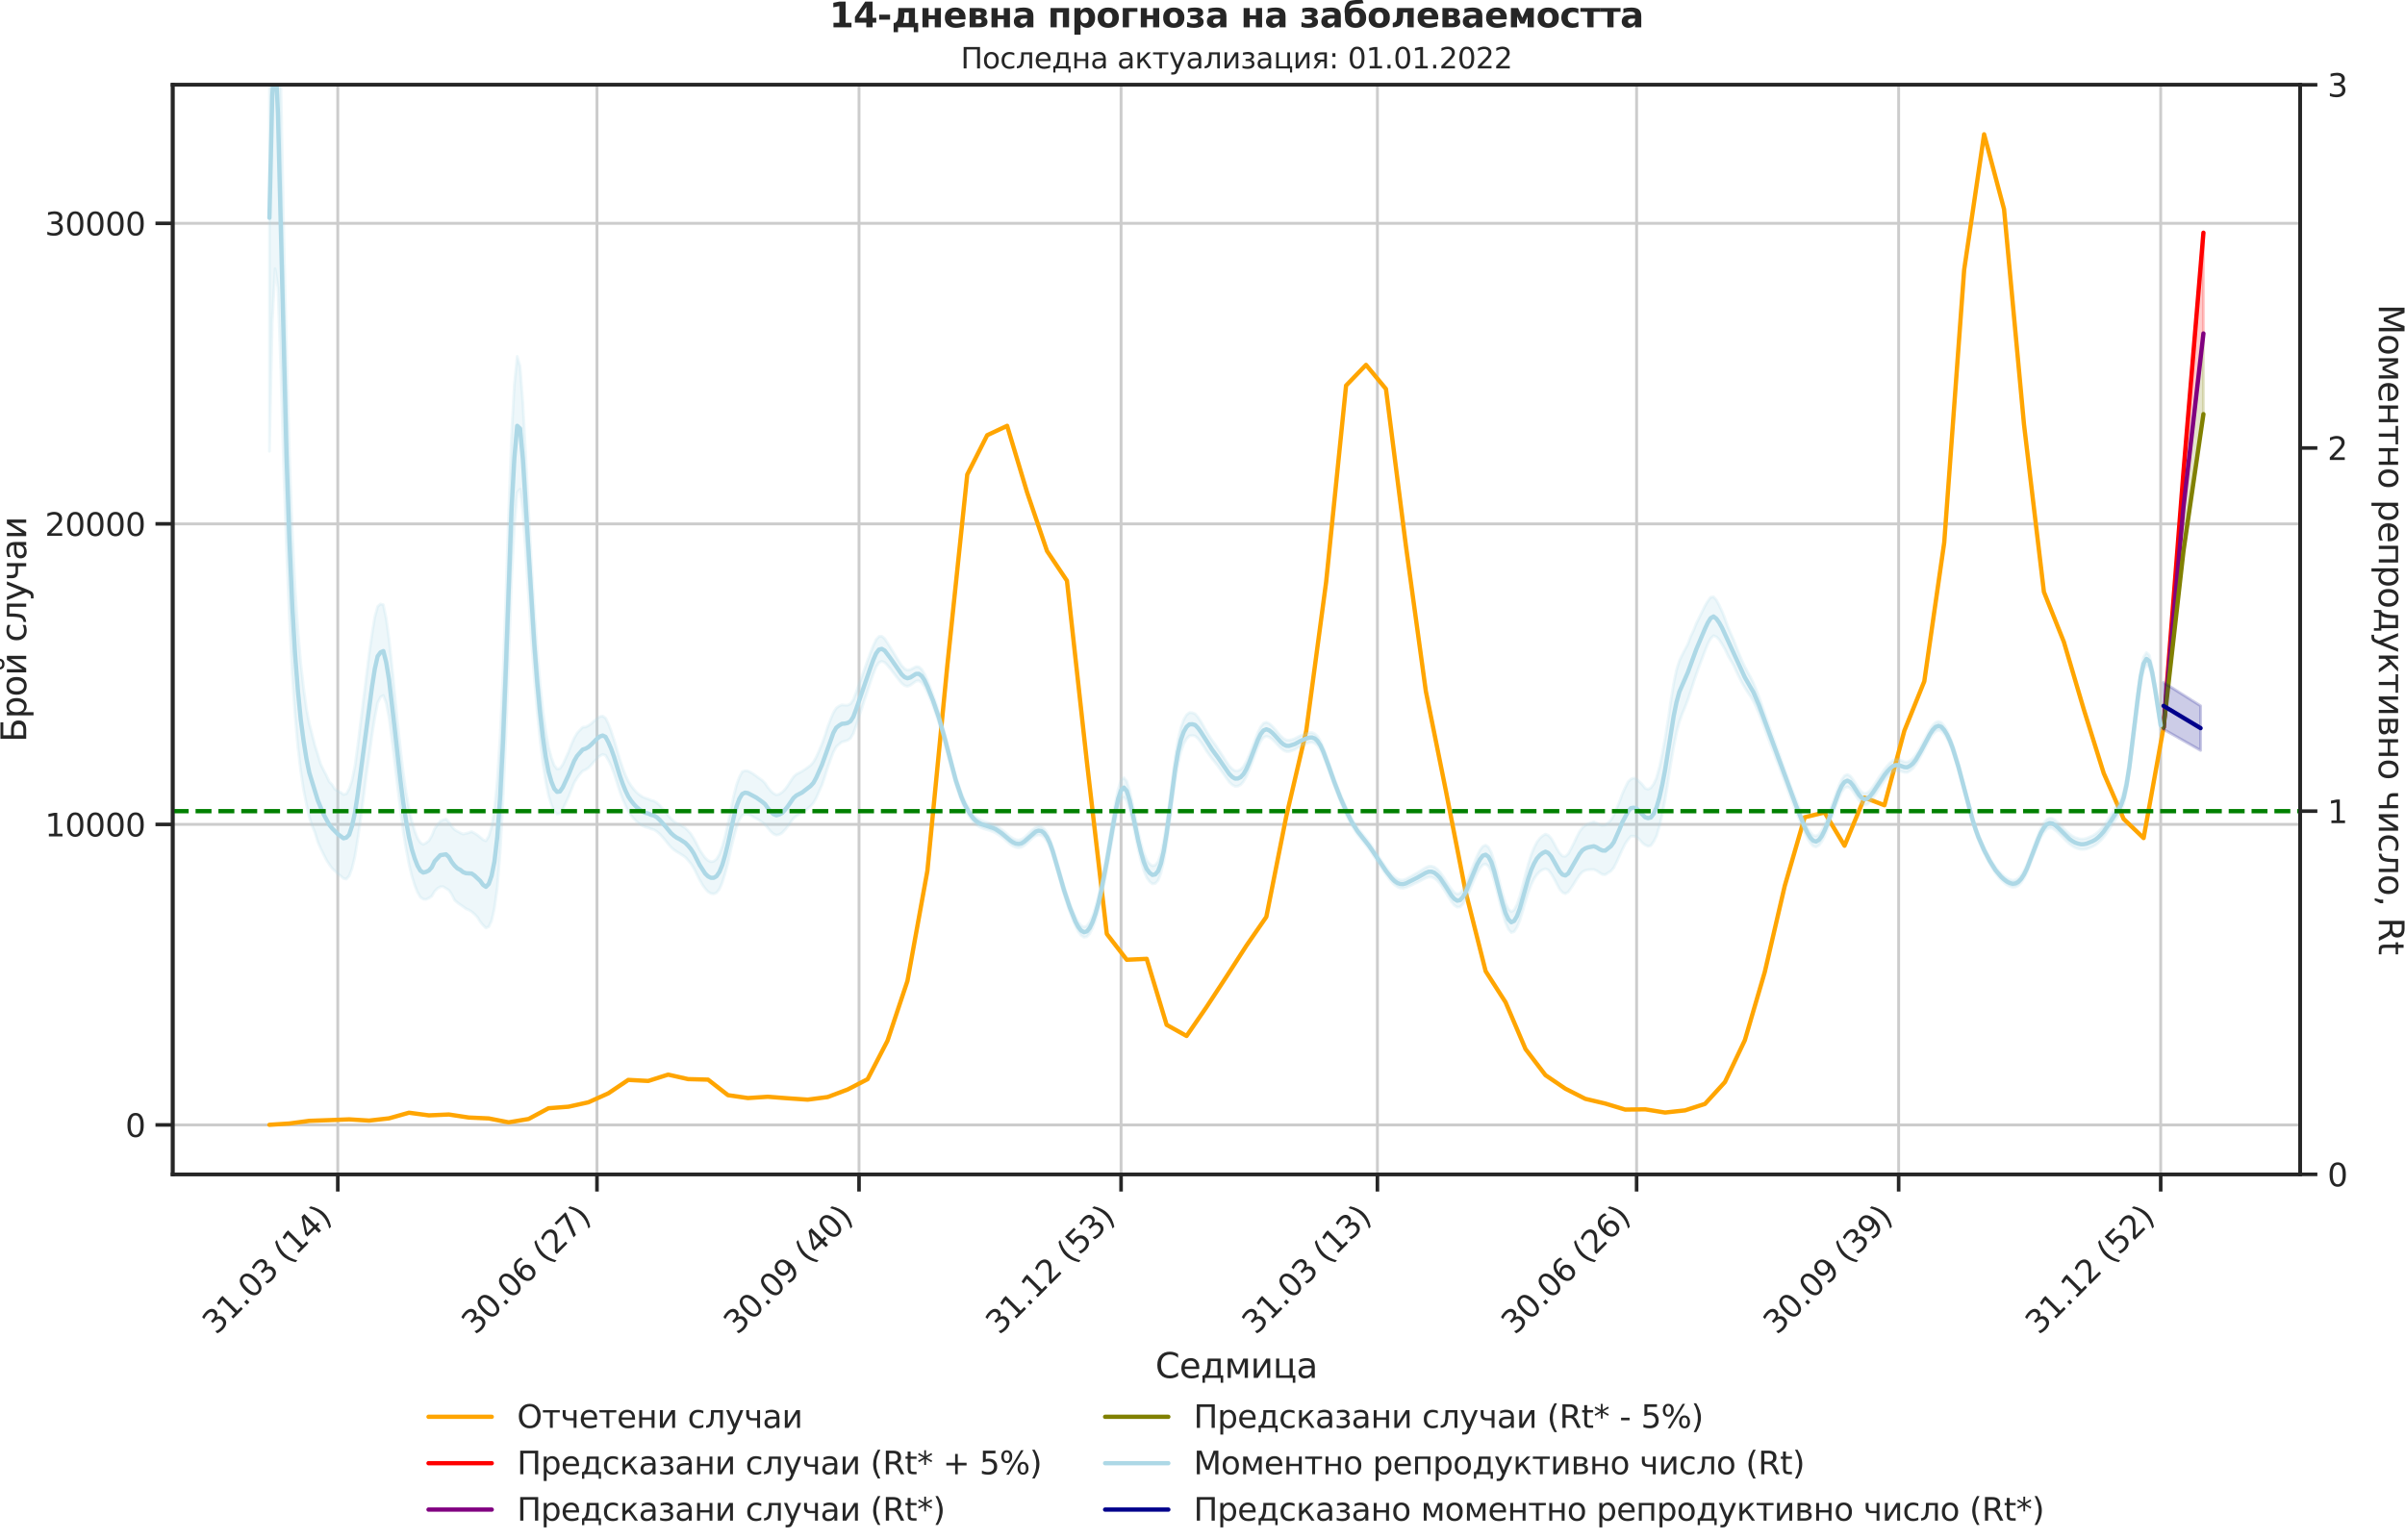 <?xml version="1.0" encoding="utf-8" standalone="no"?>
<!DOCTYPE svg PUBLIC "-//W3C//DTD SVG 1.1//EN"
  "http://www.w3.org/Graphics/SVG/1.1/DTD/svg11.dtd">
<svg xmlns:xlink="http://www.w3.org/1999/xlink" width="836.966pt" height="535.945pt" viewBox="0 0 836.966 535.945" xmlns="http://www.w3.org/2000/svg" version="1.1">
 <defs>
  <style type="text/css">*{stroke-linejoin: round; stroke-linecap: butt}</style>
 </defs>
 <g id="figure_1">
  <g id="patch_1">
   <path d="M 0 535.945 
L 836.966 535.945 
L 836.966 0 
L 0 0 
L 0 535.945 
z
" style="fill: none"/>
  </g>
  <g id="axes_1">
   <g id="patch_2">
    <path d="M 60.108 408.721 
L 800.467 408.721 
L 800.467 29.51 
L 60.108 29.51 
L 60.108 408.721 
z
" style="fill: none"/>
   </g>
   <g id="matplotlib.axis_1">
    <g id="xtick_1">
     <g id="line2d_1">
      <path d="M 117.55 408.721 
L 117.55 29.51 
" clip-path="url(#p4f6982008b)" style="fill: none; stroke: #cccccc; stroke-linecap: round"/>
     </g>
     <g id="line2d_2">
      <defs>
       <path id="ma3eb370c12" d="M 0 0 
L 0 6 
" style="stroke: #262626; stroke-width: 1.25"/>
      </defs>
      <g>
       <use xlink:href="#ma3eb370c12" x="117.55" y="408.721" style="fill: #262626; stroke: #262626; stroke-width: 1.25"/>
      </g>
     </g>
     <g id="text_1">
      <!-- 31.03 (14) -->
      <g style="fill: #262626" transform="translate(75.226 464.838)rotate(-45)scale(0.11 -0.11)">
       <defs>
        <path id="DejaVuSans-33" d="M 2597 2516 
Q 3050 2419 3304 2112 
Q 3559 1806 3559 1356 
Q 3559 666 3084 287 
Q 2609 -91 1734 -91 
Q 1441 -91 1130 -33 
Q 819 25 488 141 
L 488 750 
Q 750 597 1062 519 
Q 1375 441 1716 441 
Q 2309 441 2620 675 
Q 2931 909 2931 1356 
Q 2931 1769 2642 2001 
Q 2353 2234 1838 2234 
L 1294 2234 
L 1294 2753 
L 1863 2753 
Q 2328 2753 2575 2939 
Q 2822 3125 2822 3475 
Q 2822 3834 2567 4026 
Q 2313 4219 1838 4219 
Q 1578 4219 1281 4162 
Q 984 4106 628 3988 
L 628 4550 
Q 988 4650 1302 4700 
Q 1616 4750 1894 4750 
Q 2613 4750 3031 4423 
Q 3450 4097 3450 3541 
Q 3450 3153 3228 2886 
Q 3006 2619 2597 2516 
z
" transform="scale(0.016)"/>
        <path id="DejaVuSans-31" d="M 794 531 
L 1825 531 
L 1825 4091 
L 703 3866 
L 703 4441 
L 1819 4666 
L 2450 4666 
L 2450 531 
L 3481 531 
L 3481 0 
L 794 0 
L 794 531 
z
" transform="scale(0.016)"/>
        <path id="DejaVuSans-2e" d="M 684 794 
L 1344 794 
L 1344 0 
L 684 0 
L 684 794 
z
" transform="scale(0.016)"/>
        <path id="DejaVuSans-30" d="M 2034 4250 
Q 1547 4250 1301 3770 
Q 1056 3291 1056 2328 
Q 1056 1369 1301 889 
Q 1547 409 2034 409 
Q 2525 409 2770 889 
Q 3016 1369 3016 2328 
Q 3016 3291 2770 3770 
Q 2525 4250 2034 4250 
z
M 2034 4750 
Q 2819 4750 3233 4129 
Q 3647 3509 3647 2328 
Q 3647 1150 3233 529 
Q 2819 -91 2034 -91 
Q 1250 -91 836 529 
Q 422 1150 422 2328 
Q 422 3509 836 4129 
Q 1250 4750 2034 4750 
z
" transform="scale(0.016)"/>
        <path id="DejaVuSans-20" transform="scale(0.016)"/>
        <path id="DejaVuSans-28" d="M 1984 4856 
Q 1566 4138 1362 3434 
Q 1159 2731 1159 2009 
Q 1159 1288 1364 580 
Q 1569 -128 1984 -844 
L 1484 -844 
Q 1016 -109 783 600 
Q 550 1309 550 2009 
Q 550 2706 781 3412 
Q 1013 4119 1484 4856 
L 1984 4856 
z
" transform="scale(0.016)"/>
        <path id="DejaVuSans-34" d="M 2419 4116 
L 825 1625 
L 2419 1625 
L 2419 4116 
z
M 2253 4666 
L 3047 4666 
L 3047 1625 
L 3713 1625 
L 3713 1100 
L 3047 1100 
L 3047 0 
L 2419 0 
L 2419 1100 
L 313 1100 
L 313 1709 
L 2253 4666 
z
" transform="scale(0.016)"/>
        <path id="DejaVuSans-29" d="M 513 4856 
L 1013 4856 
Q 1481 4119 1714 3412 
Q 1947 2706 1947 2009 
Q 1947 1309 1714 600 
Q 1481 -109 1013 -844 
L 513 -844 
Q 928 -128 1133 580 
Q 1338 1288 1338 2009 
Q 1338 2731 1133 3434 
Q 928 4138 513 4856 
z
" transform="scale(0.016)"/>
       </defs>
       <use xlink:href="#DejaVuSans-33"/>
       <use xlink:href="#DejaVuSans-31" x="63.623"/>
       <use xlink:href="#DejaVuSans-2e" x="127.246"/>
       <use xlink:href="#DejaVuSans-30" x="159.033"/>
       <use xlink:href="#DejaVuSans-33" x="222.656"/>
       <use xlink:href="#DejaVuSans-20" x="286.279"/>
       <use xlink:href="#DejaVuSans-28" x="318.066"/>
       <use xlink:href="#DejaVuSans-31" x="357.08"/>
       <use xlink:href="#DejaVuSans-34" x="420.703"/>
       <use xlink:href="#DejaVuSans-29" x="484.326"/>
      </g>
     </g>
    </g>
    <g id="xtick_2">
     <g id="line2d_3">
      <path d="M 207.753 408.721 
L 207.753 29.51 
" clip-path="url(#p4f6982008b)" style="fill: none; stroke: #cccccc; stroke-linecap: round"/>
     </g>
     <g id="line2d_4">
      <g>
       <use xlink:href="#ma3eb370c12" x="207.753" y="408.721" style="fill: #262626; stroke: #262626; stroke-width: 1.25"/>
      </g>
     </g>
     <g id="text_2">
      <!-- 30.06 (27) -->
      <g style="fill: #262626" transform="translate(165.429 464.838)rotate(-45)scale(0.11 -0.11)">
       <defs>
        <path id="DejaVuSans-36" d="M 2113 2584 
Q 1688 2584 1439 2293 
Q 1191 2003 1191 1497 
Q 1191 994 1439 701 
Q 1688 409 2113 409 
Q 2538 409 2786 701 
Q 3034 994 3034 1497 
Q 3034 2003 2786 2293 
Q 2538 2584 2113 2584 
z
M 3366 4563 
L 3366 3988 
Q 3128 4100 2886 4159 
Q 2644 4219 2406 4219 
Q 1781 4219 1451 3797 
Q 1122 3375 1075 2522 
Q 1259 2794 1537 2939 
Q 1816 3084 2150 3084 
Q 2853 3084 3261 2657 
Q 3669 2231 3669 1497 
Q 3669 778 3244 343 
Q 2819 -91 2113 -91 
Q 1303 -91 875 529 
Q 447 1150 447 2328 
Q 447 3434 972 4092 
Q 1497 4750 2381 4750 
Q 2619 4750 2861 4703 
Q 3103 4656 3366 4563 
z
" transform="scale(0.016)"/>
        <path id="DejaVuSans-32" d="M 1228 531 
L 3431 531 
L 3431 0 
L 469 0 
L 469 531 
Q 828 903 1448 1529 
Q 2069 2156 2228 2338 
Q 2531 2678 2651 2914 
Q 2772 3150 2772 3378 
Q 2772 3750 2511 3984 
Q 2250 4219 1831 4219 
Q 1534 4219 1204 4116 
Q 875 4013 500 3803 
L 500 4441 
Q 881 4594 1212 4672 
Q 1544 4750 1819 4750 
Q 2544 4750 2975 4387 
Q 3406 4025 3406 3419 
Q 3406 3131 3298 2873 
Q 3191 2616 2906 2266 
Q 2828 2175 2409 1742 
Q 1991 1309 1228 531 
z
" transform="scale(0.016)"/>
        <path id="DejaVuSans-37" d="M 525 4666 
L 3525 4666 
L 3525 4397 
L 1831 0 
L 1172 0 
L 2766 4134 
L 525 4134 
L 525 4666 
z
" transform="scale(0.016)"/>
       </defs>
       <use xlink:href="#DejaVuSans-33"/>
       <use xlink:href="#DejaVuSans-30" x="63.623"/>
       <use xlink:href="#DejaVuSans-2e" x="127.246"/>
       <use xlink:href="#DejaVuSans-30" x="159.033"/>
       <use xlink:href="#DejaVuSans-36" x="222.656"/>
       <use xlink:href="#DejaVuSans-20" x="286.279"/>
       <use xlink:href="#DejaVuSans-28" x="318.066"/>
       <use xlink:href="#DejaVuSans-32" x="357.08"/>
       <use xlink:href="#DejaVuSans-37" x="420.703"/>
       <use xlink:href="#DejaVuSans-29" x="484.326"/>
      </g>
     </g>
    </g>
    <g id="xtick_3">
     <g id="line2d_5">
      <path d="M 298.948 408.721 
L 298.948 29.51 
" clip-path="url(#p4f6982008b)" style="fill: none; stroke: #cccccc; stroke-linecap: round"/>
     </g>
     <g id="line2d_6">
      <g>
       <use xlink:href="#ma3eb370c12" x="298.948" y="408.721" style="fill: #262626; stroke: #262626; stroke-width: 1.25"/>
      </g>
     </g>
     <g id="text_3">
      <!-- 30.09 (40) -->
      <g style="fill: #262626" transform="translate(256.623 464.838)rotate(-45)scale(0.11 -0.11)">
       <defs>
        <path id="DejaVuSans-39" d="M 703 97 
L 703 672 
Q 941 559 1184 500 
Q 1428 441 1663 441 
Q 2288 441 2617 861 
Q 2947 1281 2994 2138 
Q 2813 1869 2534 1725 
Q 2256 1581 1919 1581 
Q 1219 1581 811 2004 
Q 403 2428 403 3163 
Q 403 3881 828 4315 
Q 1253 4750 1959 4750 
Q 2769 4750 3195 4129 
Q 3622 3509 3622 2328 
Q 3622 1225 3098 567 
Q 2575 -91 1691 -91 
Q 1453 -91 1209 -44 
Q 966 3 703 97 
z
M 1959 2075 
Q 2384 2075 2632 2365 
Q 2881 2656 2881 3163 
Q 2881 3666 2632 3958 
Q 2384 4250 1959 4250 
Q 1534 4250 1286 3958 
Q 1038 3666 1038 3163 
Q 1038 2656 1286 2365 
Q 1534 2075 1959 2075 
z
" transform="scale(0.016)"/>
       </defs>
       <use xlink:href="#DejaVuSans-33"/>
       <use xlink:href="#DejaVuSans-30" x="63.623"/>
       <use xlink:href="#DejaVuSans-2e" x="127.246"/>
       <use xlink:href="#DejaVuSans-30" x="159.033"/>
       <use xlink:href="#DejaVuSans-39" x="222.656"/>
       <use xlink:href="#DejaVuSans-20" x="286.279"/>
       <use xlink:href="#DejaVuSans-28" x="318.066"/>
       <use xlink:href="#DejaVuSans-34" x="357.08"/>
       <use xlink:href="#DejaVuSans-30" x="420.703"/>
       <use xlink:href="#DejaVuSans-29" x="484.326"/>
      </g>
     </g>
    </g>
    <g id="xtick_4">
     <g id="line2d_7">
      <path d="M 390.142 408.721 
L 390.142 29.51 
" clip-path="url(#p4f6982008b)" style="fill: none; stroke: #cccccc; stroke-linecap: round"/>
     </g>
     <g id="line2d_8">
      <g>
       <use xlink:href="#ma3eb370c12" x="390.142" y="408.721" style="fill: #262626; stroke: #262626; stroke-width: 1.25"/>
      </g>
     </g>
     <g id="text_4">
      <!-- 31.12 (53) -->
      <g style="fill: #262626" transform="translate(347.818 464.838)rotate(-45)scale(0.11 -0.11)">
       <defs>
        <path id="DejaVuSans-35" d="M 691 4666 
L 3169 4666 
L 3169 4134 
L 1269 4134 
L 1269 2991 
Q 1406 3038 1543 3061 
Q 1681 3084 1819 3084 
Q 2600 3084 3056 2656 
Q 3513 2228 3513 1497 
Q 3513 744 3044 326 
Q 2575 -91 1722 -91 
Q 1428 -91 1123 -41 
Q 819 9 494 109 
L 494 744 
Q 775 591 1075 516 
Q 1375 441 1709 441 
Q 2250 441 2565 725 
Q 2881 1009 2881 1497 
Q 2881 1984 2565 2268 
Q 2250 2553 1709 2553 
Q 1456 2553 1204 2497 
Q 953 2441 691 2322 
L 691 4666 
z
" transform="scale(0.016)"/>
       </defs>
       <use xlink:href="#DejaVuSans-33"/>
       <use xlink:href="#DejaVuSans-31" x="63.623"/>
       <use xlink:href="#DejaVuSans-2e" x="127.246"/>
       <use xlink:href="#DejaVuSans-31" x="159.033"/>
       <use xlink:href="#DejaVuSans-32" x="222.656"/>
       <use xlink:href="#DejaVuSans-20" x="286.279"/>
       <use xlink:href="#DejaVuSans-28" x="318.066"/>
       <use xlink:href="#DejaVuSans-35" x="357.08"/>
       <use xlink:href="#DejaVuSans-33" x="420.703"/>
       <use xlink:href="#DejaVuSans-29" x="484.326"/>
      </g>
     </g>
    </g>
    <g id="xtick_5">
     <g id="line2d_9">
      <path d="M 479.354 408.721 
L 479.354 29.51 
" clip-path="url(#p4f6982008b)" style="fill: none; stroke: #cccccc; stroke-linecap: round"/>
     </g>
     <g id="line2d_10">
      <g>
       <use xlink:href="#ma3eb370c12" x="479.354" y="408.721" style="fill: #262626; stroke: #262626; stroke-width: 1.25"/>
      </g>
     </g>
     <g id="text_5">
      <!-- 31.03 (13) -->
      <g style="fill: #262626" transform="translate(437.03 464.838)rotate(-45)scale(0.11 -0.11)">
       <use xlink:href="#DejaVuSans-33"/>
       <use xlink:href="#DejaVuSans-31" x="63.623"/>
       <use xlink:href="#DejaVuSans-2e" x="127.246"/>
       <use xlink:href="#DejaVuSans-30" x="159.033"/>
       <use xlink:href="#DejaVuSans-33" x="222.656"/>
       <use xlink:href="#DejaVuSans-20" x="286.279"/>
       <use xlink:href="#DejaVuSans-28" x="318.066"/>
       <use xlink:href="#DejaVuSans-31" x="357.08"/>
       <use xlink:href="#DejaVuSans-33" x="420.703"/>
       <use xlink:href="#DejaVuSans-29" x="484.326"/>
      </g>
     </g>
    </g>
    <g id="xtick_6">
     <g id="line2d_11">
      <path d="M 569.557 408.721 
L 569.557 29.51 
" clip-path="url(#p4f6982008b)" style="fill: none; stroke: #cccccc; stroke-linecap: round"/>
     </g>
     <g id="line2d_12">
      <g>
       <use xlink:href="#ma3eb370c12" x="569.557" y="408.721" style="fill: #262626; stroke: #262626; stroke-width: 1.25"/>
      </g>
     </g>
     <g id="text_6">
      <!-- 30.06 (26) -->
      <g style="fill: #262626" transform="translate(527.233 464.838)rotate(-45)scale(0.11 -0.11)">
       <use xlink:href="#DejaVuSans-33"/>
       <use xlink:href="#DejaVuSans-30" x="63.623"/>
       <use xlink:href="#DejaVuSans-2e" x="127.246"/>
       <use xlink:href="#DejaVuSans-30" x="159.033"/>
       <use xlink:href="#DejaVuSans-36" x="222.656"/>
       <use xlink:href="#DejaVuSans-20" x="286.279"/>
       <use xlink:href="#DejaVuSans-28" x="318.066"/>
       <use xlink:href="#DejaVuSans-32" x="357.08"/>
       <use xlink:href="#DejaVuSans-36" x="420.703"/>
       <use xlink:href="#DejaVuSans-29" x="484.326"/>
      </g>
     </g>
    </g>
    <g id="xtick_7">
     <g id="line2d_13">
      <path d="M 660.752 408.721 
L 660.752 29.51 
" clip-path="url(#p4f6982008b)" style="fill: none; stroke: #cccccc; stroke-linecap: round"/>
     </g>
     <g id="line2d_14">
      <g>
       <use xlink:href="#ma3eb370c12" x="660.752" y="408.721" style="fill: #262626; stroke: #262626; stroke-width: 1.25"/>
      </g>
     </g>
     <g id="text_7">
      <!-- 30.09 (39) -->
      <g style="fill: #262626" transform="translate(618.427 464.838)rotate(-45)scale(0.11 -0.11)">
       <use xlink:href="#DejaVuSans-33"/>
       <use xlink:href="#DejaVuSans-30" x="63.623"/>
       <use xlink:href="#DejaVuSans-2e" x="127.246"/>
       <use xlink:href="#DejaVuSans-30" x="159.033"/>
       <use xlink:href="#DejaVuSans-39" x="222.656"/>
       <use xlink:href="#DejaVuSans-20" x="286.279"/>
       <use xlink:href="#DejaVuSans-28" x="318.066"/>
       <use xlink:href="#DejaVuSans-33" x="357.08"/>
       <use xlink:href="#DejaVuSans-39" x="420.703"/>
       <use xlink:href="#DejaVuSans-29" x="484.326"/>
      </g>
     </g>
    </g>
    <g id="xtick_8">
     <g id="line2d_15">
      <path d="M 751.946 408.721 
L 751.946 29.51 
" clip-path="url(#p4f6982008b)" style="fill: none; stroke: #cccccc; stroke-linecap: round"/>
     </g>
     <g id="line2d_16">
      <g>
       <use xlink:href="#ma3eb370c12" x="751.946" y="408.721" style="fill: #262626; stroke: #262626; stroke-width: 1.25"/>
      </g>
     </g>
     <g id="text_8">
      <!-- 31.12 (52) -->
      <g style="fill: #262626" transform="translate(709.622 464.838)rotate(-45)scale(0.11 -0.11)">
       <use xlink:href="#DejaVuSans-33"/>
       <use xlink:href="#DejaVuSans-31" x="63.623"/>
       <use xlink:href="#DejaVuSans-2e" x="127.246"/>
       <use xlink:href="#DejaVuSans-31" x="159.033"/>
       <use xlink:href="#DejaVuSans-32" x="222.656"/>
       <use xlink:href="#DejaVuSans-20" x="286.279"/>
       <use xlink:href="#DejaVuSans-28" x="318.066"/>
       <use xlink:href="#DejaVuSans-35" x="357.08"/>
       <use xlink:href="#DejaVuSans-32" x="420.703"/>
       <use xlink:href="#DejaVuSans-29" x="484.326"/>
      </g>
     </g>
    </g>
    <g id="text_9">
     <!-- Седмица -->
     <g style="fill: #262626" transform="translate(402.072 479.573)scale(0.12 -0.12)">
      <defs>
       <path id="DejaVuSans-421" d="M 4122 4306 
L 4122 3641 
Q 3803 3938 3442 4084 
Q 3081 4231 2675 4231 
Q 1875 4231 1450 3742 
Q 1025 3253 1025 2328 
Q 1025 1406 1450 917 
Q 1875 428 2675 428 
Q 3081 428 3442 575 
Q 3803 722 4122 1019 
L 4122 359 
Q 3791 134 3420 21 
Q 3050 -91 2638 -91 
Q 1578 -91 968 557 
Q 359 1206 359 2328 
Q 359 3453 968 4101 
Q 1578 4750 2638 4750 
Q 3056 4750 3426 4639 
Q 3797 4528 4122 4306 
z
" transform="scale(0.016)"/>
       <path id="DejaVuSans-435" d="M 3597 1894 
L 3597 1613 
L 953 1613 
Q 991 1019 1311 708 
Q 1631 397 2203 397 
Q 2534 397 2845 478 
Q 3156 559 3463 722 
L 3463 178 
Q 3153 47 2828 -22 
Q 2503 -91 2169 -91 
Q 1331 -91 842 396 
Q 353 884 353 1716 
Q 353 2575 817 3079 
Q 1281 3584 2069 3584 
Q 2775 3584 3186 3129 
Q 3597 2675 3597 1894 
z
M 3022 2063 
Q 3016 2534 2758 2815 
Q 2500 3097 2075 3097 
Q 1594 3097 1305 2825 
Q 1016 2553 972 2059 
L 3022 2063 
z
" transform="scale(0.016)"/>
       <path id="DejaVuSans-434" d="M 1384 459 
L 3053 459 
L 3053 3041 
L 1844 3041 
L 1844 2603 
Q 1844 1316 1475 628 
L 1384 459 
z
M 550 459 
Q 834 584 959 850 
Q 1266 1509 1266 2838 
L 1266 3500 
L 3631 3500 
L 3631 459 
L 4091 459 
L 4091 -884 
L 3631 -884 
L 3631 0 
L 794 0 
L 794 -884 
L 334 -884 
L 334 459 
L 550 459 
z
" transform="scale(0.016)"/>
       <path id="DejaVuSans-43c" d="M 581 3500 
L 1422 3500 
L 2416 1156 
L 3413 3500 
L 4247 3500 
L 4247 0 
L 3669 0 
L 3669 2950 
L 2703 672 
L 2128 672 
L 1159 2950 
L 1159 0 
L 581 0 
L 581 3500 
z
" transform="scale(0.016)"/>
       <path id="DejaVuSans-438" d="M 3578 3500 
L 3578 0 
L 3006 0 
L 3006 2809 
L 1319 0 
L 581 0 
L 581 3500 
L 1153 3500 
L 1153 697 
L 2838 3500 
L 3578 3500 
z
" transform="scale(0.016)"/>
       <path id="DejaVuSans-446" d="M 3603 0 
L 581 0 
L 581 3500 
L 1159 3500 
L 1159 459 
L 3025 459 
L 3025 3500 
L 3603 3500 
L 3603 459 
L 4063 459 
L 4063 -884 
L 3603 -884 
L 3603 0 
z
" transform="scale(0.016)"/>
       <path id="DejaVuSans-430" d="M 2194 1759 
Q 1497 1759 1228 1600 
Q 959 1441 959 1056 
Q 959 750 1161 570 
Q 1363 391 1709 391 
Q 2188 391 2477 730 
Q 2766 1069 2766 1631 
L 2766 1759 
L 2194 1759 
z
M 3341 1997 
L 3341 0 
L 2766 0 
L 2766 531 
Q 2569 213 2275 61 
Q 1981 -91 1556 -91 
Q 1019 -91 701 211 
Q 384 513 384 1019 
Q 384 1609 779 1909 
Q 1175 2209 1959 2209 
L 2766 2209 
L 2766 2266 
Q 2766 2663 2505 2880 
Q 2244 3097 1772 3097 
Q 1472 3097 1187 3025 
Q 903 2953 641 2809 
L 641 3341 
Q 956 3463 1253 3523 
Q 1550 3584 1831 3584 
Q 2591 3584 2966 3190 
Q 3341 2797 3341 1997 
z
" transform="scale(0.016)"/>
      </defs>
      <use xlink:href="#DejaVuSans-421"/>
      <use xlink:href="#DejaVuSans-435" x="69.824"/>
      <use xlink:href="#DejaVuSans-434" x="131.348"/>
      <use xlink:href="#DejaVuSans-43c" x="200.488"/>
      <use xlink:href="#DejaVuSans-438" x="275.928"/>
      <use xlink:href="#DejaVuSans-446" x="340.918"/>
      <use xlink:href="#DejaVuSans-430" x="408.984"/>
     </g>
    </g>
   </g>
   <g id="matplotlib.axis_2">
    <g id="ytick_1">
     <g id="line2d_17">
      <path d="M 60.108 391.526 
L 800.467 391.526 
" clip-path="url(#p4f6982008b)" style="fill: none; stroke: #cccccc; stroke-linecap: round"/>
     </g>
     <g id="line2d_18">
      <defs>
       <path id="me79b713978" d="M 0 0 
L -6 0 
" style="stroke: #262626; stroke-width: 1.25"/>
      </defs>
      <g>
       <use xlink:href="#me79b713978" x="60.108" y="391.526" style="fill: #262626; stroke: #262626; stroke-width: 1.25"/>
      </g>
     </g>
     <g id="text_10">
      <!-- 0 -->
      <g style="fill: #262626" transform="translate(43.609 395.705)scale(0.11 -0.11)">
       <use xlink:href="#DejaVuSans-30"/>
      </g>
     </g>
    </g>
    <g id="ytick_2">
     <g id="line2d_19">
      <path d="M 60.108 286.927 
L 800.467 286.927 
" clip-path="url(#p4f6982008b)" style="fill: none; stroke: #cccccc; stroke-linecap: round"/>
     </g>
     <g id="line2d_20">
      <g>
       <use xlink:href="#me79b713978" x="60.108" y="286.927" style="fill: #262626; stroke: #262626; stroke-width: 1.25"/>
      </g>
     </g>
     <g id="text_11">
      <!-- 10000 -->
      <g style="fill: #262626" transform="translate(15.614 291.106)scale(0.11 -0.11)">
       <use xlink:href="#DejaVuSans-31"/>
       <use xlink:href="#DejaVuSans-30" x="63.623"/>
       <use xlink:href="#DejaVuSans-30" x="127.246"/>
       <use xlink:href="#DejaVuSans-30" x="190.869"/>
       <use xlink:href="#DejaVuSans-30" x="254.492"/>
      </g>
     </g>
    </g>
    <g id="ytick_3">
     <g id="line2d_21">
      <path d="M 60.108 182.328 
L 800.467 182.328 
" clip-path="url(#p4f6982008b)" style="fill: none; stroke: #cccccc; stroke-linecap: round"/>
     </g>
     <g id="line2d_22">
      <g>
       <use xlink:href="#me79b713978" x="60.108" y="182.328" style="fill: #262626; stroke: #262626; stroke-width: 1.25"/>
      </g>
     </g>
     <g id="text_12">
      <!-- 20000 -->
      <g style="fill: #262626" transform="translate(15.614 186.507)scale(0.11 -0.11)">
       <use xlink:href="#DejaVuSans-32"/>
       <use xlink:href="#DejaVuSans-30" x="63.623"/>
       <use xlink:href="#DejaVuSans-30" x="127.246"/>
       <use xlink:href="#DejaVuSans-30" x="190.869"/>
       <use xlink:href="#DejaVuSans-30" x="254.492"/>
      </g>
     </g>
    </g>
    <g id="ytick_4">
     <g id="line2d_23">
      <path d="M 60.108 77.729 
L 800.467 77.729 
" clip-path="url(#p4f6982008b)" style="fill: none; stroke: #cccccc; stroke-linecap: round"/>
     </g>
     <g id="line2d_24">
      <g>
       <use xlink:href="#me79b713978" x="60.108" y="77.729" style="fill: #262626; stroke: #262626; stroke-width: 1.25"/>
      </g>
     </g>
     <g id="text_13">
      <!-- 30000 -->
      <g style="fill: #262626" transform="translate(15.614 81.908)scale(0.11 -0.11)">
       <use xlink:href="#DejaVuSans-33"/>
       <use xlink:href="#DejaVuSans-30" x="63.623"/>
       <use xlink:href="#DejaVuSans-30" x="127.246"/>
       <use xlink:href="#DejaVuSans-30" x="190.869"/>
       <use xlink:href="#DejaVuSans-30" x="254.492"/>
      </g>
     </g>
    </g>
    <g id="text_14">
     <!-- Брой случаи -->
     <g style="fill: #262626" transform="translate(9.118 258.325)rotate(-90)scale(0.12 -0.12)">
      <defs>
       <path id="DejaVuSans-411" d="M 3272 1372 
Q 3272 1806 3026 2017 
Q 2781 2228 2272 2228 
L 1259 2228 
L 1259 519 
L 2272 519 
Q 2781 519 3026 730 
Q 3272 941 3272 1372 
z
M 3609 4666 
L 3609 4147 
L 1259 4147 
L 1259 2747 
L 2303 2747 
Q 3088 2747 3513 2406 
Q 3938 2066 3938 1372 
Q 3938 681 3527 340 
Q 3116 0 2303 0 
L 628 0 
L 628 4666 
L 3609 4666 
z
" transform="scale(0.016)"/>
       <path id="DejaVuSans-440" d="M 1159 525 
L 1159 -1331 
L 581 -1331 
L 581 3500 
L 1159 3500 
L 1159 2969 
Q 1341 3281 1617 3432 
Q 1894 3584 2278 3584 
Q 2916 3584 3314 3078 
Q 3713 2572 3713 1747 
Q 3713 922 3314 415 
Q 2916 -91 2278 -91 
Q 1894 -91 1617 61 
Q 1341 213 1159 525 
z
M 3116 1747 
Q 3116 2381 2855 2742 
Q 2594 3103 2138 3103 
Q 1681 3103 1420 2742 
Q 1159 2381 1159 1747 
Q 1159 1113 1420 752 
Q 1681 391 2138 391 
Q 2594 391 2855 752 
Q 3116 1113 3116 1747 
z
" transform="scale(0.016)"/>
       <path id="DejaVuSans-43e" d="M 1959 3097 
Q 1497 3097 1228 2736 
Q 959 2375 959 1747 
Q 959 1119 1226 758 
Q 1494 397 1959 397 
Q 2419 397 2687 759 
Q 2956 1122 2956 1747 
Q 2956 2369 2687 2733 
Q 2419 3097 1959 3097 
z
M 1959 3584 
Q 2709 3584 3137 3096 
Q 3566 2609 3566 1747 
Q 3566 888 3137 398 
Q 2709 -91 1959 -91 
Q 1206 -91 779 398 
Q 353 888 353 1747 
Q 353 2609 779 3096 
Q 1206 3584 1959 3584 
z
" transform="scale(0.016)"/>
       <path id="DejaVuSans-439" d="M 3578 3500 
L 3578 0 
L 3006 0 
L 3006 2809 
L 1319 0 
L 581 0 
L 581 3500 
L 1153 3500 
L 1153 697 
L 2838 3500 
L 3578 3500 
z
M 1102 4833 
L 1471 4833 
Q 1505 4599 1656 4481 
Q 1808 4364 2080 4364 
Q 2349 4364 2499 4480 
Q 2649 4596 2689 4833 
L 3058 4833 
Q 3027 4386 2780 4161 
Q 2533 3936 2080 3936 
Q 1627 3936 1380 4161 
Q 1133 4386 1102 4833 
z
" transform="scale(0.016)"/>
       <path id="DejaVuSans-441" d="M 3122 3366 
L 3122 2828 
Q 2878 2963 2633 3030 
Q 2388 3097 2138 3097 
Q 1578 3097 1268 2742 
Q 959 2388 959 1747 
Q 959 1106 1268 751 
Q 1578 397 2138 397 
Q 2388 397 2633 464 
Q 2878 531 3122 666 
L 3122 134 
Q 2881 22 2623 -34 
Q 2366 -91 2075 -91 
Q 1284 -91 818 406 
Q 353 903 353 1747 
Q 353 2603 823 3093 
Q 1294 3584 2113 3584 
Q 2378 3584 2631 3529 
Q 2884 3475 3122 3366 
z
" transform="scale(0.016)"/>
       <path id="DejaVuSans-43b" d="M 238 0 
L 238 478 
Q 806 566 981 959 
Q 1194 1513 1194 2928 
L 1194 3500 
L 3559 3500 
L 3559 0 
L 2984 0 
L 2984 3041 
L 1769 3041 
L 1769 2694 
Q 1769 1344 1494 738 
Q 1200 91 238 0 
z
" transform="scale(0.016)"/>
       <path id="DejaVuSans-443" d="M 2059 -325 
Q 1816 -950 1584 -1140 
Q 1353 -1331 966 -1331 
L 506 -1331 
L 506 -850 
L 844 -850 
Q 1081 -850 1212 -737 
Q 1344 -625 1503 -206 
L 1606 56 
L 191 3500 
L 800 3500 
L 1894 763 
L 2988 3500 
L 3597 3500 
L 2059 -325 
z
" transform="scale(0.016)"/>
       <path id="DejaVuSans-447" d="M 2625 0 
L 2625 1472 
L 1553 1472 
Q 1075 1472 756 1769 
Q 469 2038 469 2613 
L 469 3500 
L 1044 3500 
L 1044 2666 
Q 1044 2300 1206 2116 
Q 1372 1931 1697 1931 
L 2625 1931 
L 2625 3500 
L 3200 3500 
L 3200 0 
L 2625 0 
z
" transform="scale(0.016)"/>
      </defs>
      <use xlink:href="#DejaVuSans-411"/>
      <use xlink:href="#DejaVuSans-440" x="68.604"/>
      <use xlink:href="#DejaVuSans-43e" x="132.08"/>
      <use xlink:href="#DejaVuSans-439" x="193.262"/>
      <use xlink:href="#DejaVuSans-20" x="258.252"/>
      <use xlink:href="#DejaVuSans-441" x="290.039"/>
      <use xlink:href="#DejaVuSans-43b" x="345.02"/>
      <use xlink:href="#DejaVuSans-443" x="408.936"/>
      <use xlink:href="#DejaVuSans-447" x="468.115"/>
      <use xlink:href="#DejaVuSans-430" x="527.197"/>
      <use xlink:href="#DejaVuSans-438" x="588.477"/>
     </g>
    </g>
   </g>
   <g id="PolyCollection_1">
    <defs>
     <path id="m82d384dd83" d="M 752.937 -282.761 
L 752.937 -282.761 
L 759.876 -371.744 
L 766.815 -454.942 
L 766.815 -419.882 
L 766.815 -419.882 
L 759.876 -359.474 
L 752.937 -282.761 
z
" style="stroke: #ff0000; stroke-opacity: 0.2"/>
    </defs>
    <g clip-path="url(#p4f6982008b)">
     <use xlink:href="#m82d384dd83" x="0" y="535.945" style="fill: #ff0000; fill-opacity: 0.2; stroke: #ff0000; stroke-opacity: 0.2"/>
    </g>
   </g>
   <g id="PolyCollection_2">
    <defs>
     <path id="m743443556f" d="M 752.937 -282.761 
L 752.937 -282.761 
L 759.876 -359.474 
L 766.815 -419.882 
L 766.815 -391.802 
L 766.815 -391.802 
L 759.876 -344.203 
L 752.937 -282.761 
z
" style="stroke: #808000; stroke-opacity: 0.2"/>
    </defs>
    <g clip-path="url(#p4f6982008b)">
     <use xlink:href="#m743443556f" x="0" y="535.945" style="fill: #808000; fill-opacity: 0.2; stroke: #808000; stroke-opacity: 0.2"/>
    </g>
   </g>
   <g id="line2d_25">
    <path d="M 93.76 391.484 
L 100.699 391.034 
L 107.638 390.103 
L 114.576 389.863 
L 121.515 389.591 
L 128.454 390.02 
L 135.392 389.235 
L 142.331 387.279 
L 149.27 388.2 
L 156.209 387.896 
L 163.147 388.953 
L 170.086 389.267 
L 177.025 390.626 
L 183.963 389.455 
L 190.902 385.721 
L 197.841 385.187 
L 204.78 383.65 
L 211.718 380.522 
L 218.657 375.857 
L 225.596 376.223 
L 232.534 374.016 
L 239.473 375.585 
L 246.412 375.763 
L 253.35 381.171 
L 260.289 382.175 
L 267.228 381.725 
L 274.167 382.258 
L 281.105 382.729 
L 288.044 381.819 
L 294.983 379.204 
L 301.921 375.616 
L 308.86 362.228 
L 315.799 341.433 
L 322.738 303.098 
L 329.676 231.678 
L 336.615 165.163 
L 343.554 151.471 
L 350.492 148.208 
L 357.431 171.345 
L 364.37 191.773 
L 371.308 202.118 
L 378.247 265.202 
L 385.186 325.053 
L 392.125 334.038 
L 399.063 333.724 
L 406.002 356.694 
L 412.941 360.565 
L 419.879 350.502 
L 426.818 339.917 
L 433.757 329.143 
L 440.696 319.112 
L 447.634 284.134 
L 454.573 254.449 
L 461.512 202.547 
L 468.45 134.192 
L 475.389 126.995 
L 482.328 135.374 
L 489.267 189.943 
L 496.205 240.569 
L 503.144 275.034 
L 510.083 310.504 
L 517.021 338.024 
L 523.96 348.849 
L 530.899 365.125 
L 537.837 374.204 
L 544.776 378.922 
L 551.715 382.447 
L 558.654 384.089 
L 565.592 386.191 
L 572.531 386.097 
L 579.47 387.216 
L 586.408 386.463 
L 593.347 384.214 
L 600.286 376.621 
L 607.225 362.039 
L 614.163 338.295 
L 621.102 308.38 
L 628.041 284.448 
L 634.979 282.774 
L 641.918 294.353 
L 648.857 277.586 
L 655.795 280.264 
L 662.734 254.334 
L 669.673 237.138 
L 676.612 188.834 
L 683.55 93.9 
L 690.489 46.747 
L 697.428 72.802 
L 704.366 147.674 
L 711.305 206.009 
L 718.244 223.404 
L 725.183 246.907 
L 732.121 269.124 
L 739.06 285.034 
L 745.999 291.686 
L 752.937 253.183 
" clip-path="url(#p4f6982008b)" style="fill: none; stroke: #ffa500; stroke-width: 1.5; stroke-linecap: round"/>
   </g>
   <g id="line2d_26">
    <path d="M 752.937 253.183 
L 759.876 164.201 
L 766.815 81.003 
" clip-path="url(#p4f6982008b)" style="fill: none; stroke: #ff0000; stroke-width: 1.5; stroke-linecap: round"/>
   </g>
   <g id="line2d_27">
    <path d="M 752.937 253.183 
L 759.876 176.47 
L 766.815 116.063 
" clip-path="url(#p4f6982008b)" style="fill: none; stroke: #800080; stroke-width: 1.5; stroke-linecap: round"/>
   </g>
   <g id="line2d_28">
    <path d="M 752.937 253.183 
L 759.876 191.742 
L 766.815 144.142 
" clip-path="url(#p4f6982008b)" style="fill: none; stroke: #808000; stroke-width: 1.5; stroke-linecap: round"/>
   </g>
   <g id="patch_3">
    <path d="M 60.108 408.721 
L 60.108 29.51 
" style="fill: none; stroke: #262626; stroke-width: 1.25; stroke-linejoin: miter; stroke-linecap: square"/>
   </g>
   <g id="patch_4">
    <path d="M 800.467 408.721 
L 800.467 29.51 
" style="fill: none; stroke: #262626; stroke-width: 1.25; stroke-linejoin: miter; stroke-linecap: square"/>
   </g>
   <g id="patch_5">
    <path d="M 60.108 408.721 
L 800.467 408.721 
" style="fill: none; stroke: #262626; stroke-width: 1.25; stroke-linejoin: miter; stroke-linecap: square"/>
   </g>
   <g id="patch_6">
    <path d="M 60.108 29.51 
L 800.467 29.51 
" style="fill: none; stroke: #262626; stroke-width: 1.25; stroke-linejoin: miter; stroke-linecap: square"/>
   </g>
   <g id="text_15">
    <!-- Последна актуализация: 01.01.2022 -->
    <g style="fill: #262626" transform="translate(334.356 23.822)scale(0.1 -0.1)">
     <defs>
      <path id="DejaVuSans-41f" d="M 4184 4666 
L 4184 0 
L 3553 0 
L 3553 4134 
L 1259 4134 
L 1259 0 
L 628 0 
L 628 4666 
L 4184 4666 
z
" transform="scale(0.016)"/>
      <path id="DejaVuSans-43d" d="M 581 3500 
L 1159 3500 
L 1159 2072 
L 3025 2072 
L 3025 3500 
L 3603 3500 
L 3603 0 
L 3025 0 
L 3025 1613 
L 1159 1613 
L 1159 0 
L 581 0 
L 581 3500 
z
" transform="scale(0.016)"/>
      <path id="DejaVuSans-43a" d="M 581 3500 
L 1153 3500 
L 1153 1856 
L 2775 3500 
L 3481 3500 
L 2144 2147 
L 3653 0 
L 3009 0 
L 1769 1766 
L 1153 1141 
L 1153 0 
L 581 0 
L 581 3500 
z
" transform="scale(0.016)"/>
      <path id="DejaVuSans-442" d="M 188 3500 
L 3541 3500 
L 3541 3041 
L 2147 3041 
L 2147 0 
L 1581 0 
L 1581 3041 
L 188 3041 
L 188 3500 
z
" transform="scale(0.016)"/>
      <path id="DejaVuSans-437" d="M 2206 1888 
Q 2594 1813 2809 1584 
Q 3025 1356 3025 1019 
Q 3025 478 2622 193 
Q 2219 -91 1475 -91 
Q 1225 -91 961 -47 
Q 697 -3 416 84 
L 416 619 
Q 638 503 903 445 
Q 1169 388 1459 388 
Q 1931 388 2195 563 
Q 2459 738 2459 1019 
Q 2459 1294 2225 1461 
Q 1991 1628 1563 1628 
L 1100 1628 
L 1100 2103 
L 1584 2103 
Q 1947 2103 2158 2242 
Q 2369 2381 2369 2600 
Q 2369 2800 2151 2944 
Q 1934 3088 1563 3088 
Q 1341 3088 1089 3047 
Q 838 3006 534 2916 
L 534 3438 
Q 841 3513 1106 3550 
Q 1372 3588 1609 3588 
Q 2222 3588 2576 3342 
Q 2931 3097 2931 2656 
Q 2931 2366 2743 2164 
Q 2556 1963 2206 1888 
z
" transform="scale(0.016)"/>
      <path id="DejaVuSans-44f" d="M 1181 2491 
Q 1181 2231 1381 2084 
Q 1581 1938 1953 1938 
L 2728 1938 
L 2728 3041 
L 1953 3041 
Q 1581 3041 1381 2897 
Q 1181 2753 1181 2491 
z
M 363 0 
L 1431 1534 
Q 1069 1616 828 1830 
Q 588 2044 588 2491 
Q 588 2997 923 3248 
Q 1259 3500 1938 3500 
L 3306 3500 
L 3306 0 
L 2728 0 
L 2728 1478 
L 2013 1478 
L 981 0 
L 363 0 
z
" transform="scale(0.016)"/>
      <path id="DejaVuSans-3a" d="M 750 794 
L 1409 794 
L 1409 0 
L 750 0 
L 750 794 
z
M 750 3309 
L 1409 3309 
L 1409 2516 
L 750 2516 
L 750 3309 
z
" transform="scale(0.016)"/>
     </defs>
     <use xlink:href="#DejaVuSans-41f"/>
     <use xlink:href="#DejaVuSans-43e" x="75.195"/>
     <use xlink:href="#DejaVuSans-441" x="136.377"/>
     <use xlink:href="#DejaVuSans-43b" x="191.357"/>
     <use xlink:href="#DejaVuSans-435" x="255.273"/>
     <use xlink:href="#DejaVuSans-434" x="316.797"/>
     <use xlink:href="#DejaVuSans-43d" x="385.938"/>
     <use xlink:href="#DejaVuSans-430" x="451.318"/>
     <use xlink:href="#DejaVuSans-20" x="512.598"/>
     <use xlink:href="#DejaVuSans-430" x="544.385"/>
     <use xlink:href="#DejaVuSans-43a" x="605.664"/>
     <use xlink:href="#DejaVuSans-442" x="666.064"/>
     <use xlink:href="#DejaVuSans-443" x="724.316"/>
     <use xlink:href="#DejaVuSans-430" x="783.496"/>
     <use xlink:href="#DejaVuSans-43b" x="844.775"/>
     <use xlink:href="#DejaVuSans-438" x="908.691"/>
     <use xlink:href="#DejaVuSans-437" x="973.682"/>
     <use xlink:href="#DejaVuSans-430" x="1026.855"/>
     <use xlink:href="#DejaVuSans-446" x="1088.135"/>
     <use xlink:href="#DejaVuSans-438" x="1156.201"/>
     <use xlink:href="#DejaVuSans-44f" x="1221.191"/>
     <use xlink:href="#DejaVuSans-3a" x="1281.348"/>
     <use xlink:href="#DejaVuSans-20" x="1315.039"/>
     <use xlink:href="#DejaVuSans-30" x="1346.826"/>
     <use xlink:href="#DejaVuSans-31" x="1410.449"/>
     <use xlink:href="#DejaVuSans-2e" x="1474.072"/>
     <use xlink:href="#DejaVuSans-30" x="1505.859"/>
     <use xlink:href="#DejaVuSans-31" x="1569.482"/>
     <use xlink:href="#DejaVuSans-2e" x="1633.105"/>
     <use xlink:href="#DejaVuSans-32" x="1664.893"/>
     <use xlink:href="#DejaVuSans-30" x="1728.516"/>
     <use xlink:href="#DejaVuSans-32" x="1792.139"/>
     <use xlink:href="#DejaVuSans-32" x="1855.762"/>
    </g>
   </g>
   <g id="text_16">
    <!-- 14-дневна прогноза на заболеваемостта -->
    <g style="fill: #262626" transform="translate(288.619 9.51)scale(0.12 -0.12)">
     <defs>
      <path id="DejaVuSans-Bold-31" d="M 750 831 
L 1813 831 
L 1813 3847 
L 722 3622 
L 722 4441 
L 1806 4666 
L 2950 4666 
L 2950 831 
L 4013 831 
L 4013 0 
L 750 0 
L 750 831 
z
" transform="scale(0.016)"/>
      <path id="DejaVuSans-Bold-34" d="M 2356 3675 
L 1038 1722 
L 2356 1722 
L 2356 3675 
z
M 2156 4666 
L 3494 4666 
L 3494 1722 
L 4159 1722 
L 4159 850 
L 3494 850 
L 3494 0 
L 2356 0 
L 2356 850 
L 288 850 
L 288 1881 
L 2156 4666 
z
" transform="scale(0.016)"/>
      <path id="DejaVuSans-Bold-2d" d="M 347 2297 
L 2309 2297 
L 2309 1388 
L 347 1388 
L 347 2297 
z
" transform="scale(0.016)"/>
      <path id="DejaVuSans-Bold-434" d="M 547 800 
Q 903 919 1053 1314 
Q 1203 1709 1203 2838 
L 1203 3500 
L 4228 3500 
L 4228 800 
L 4809 800 
L 4809 -884 
L 4009 -884 
L 4009 0 
L 1159 0 
L 1159 -884 
L 359 -884 
L 359 800 
L 547 800 
z
M 3109 2700 
L 2322 2700 
L 2322 2603 
Q 2322 1456 2063 800 
L 3109 800 
L 3109 2700 
z
" transform="scale(0.016)"/>
      <path id="DejaVuSans-Bold-43d" d="M 538 3500 
L 1656 3500 
L 1656 2169 
L 2766 2169 
L 2766 3500 
L 3884 3500 
L 3884 0 
L 2766 0 
L 2766 1478 
L 1656 1478 
L 1656 0 
L 538 0 
L 538 3500 
z
" transform="scale(0.016)"/>
      <path id="DejaVuSans-Bold-435" d="M 4031 1759 
L 4031 1441 
L 1416 1441 
Q 1456 1047 1700 850 
Q 1944 653 2381 653 
Q 2734 653 3104 758 
Q 3475 863 3866 1075 
L 3866 213 
Q 3469 63 3072 -14 
Q 2675 -91 2278 -91 
Q 1328 -91 801 392 
Q 275 875 275 1747 
Q 275 2603 792 3093 
Q 1309 3584 2216 3584 
Q 3041 3584 3536 3087 
Q 4031 2591 4031 1759 
z
M 2881 2131 
Q 2881 2450 2695 2645 
Q 2509 2841 2209 2841 
Q 1884 2841 1681 2658 
Q 1478 2475 1428 2131 
L 2881 2131 
z
" transform="scale(0.016)"/>
      <path id="DejaVuSans-Bold-432" d="M 2184 2181 
Q 2378 2181 2478 2261 
Q 2578 2341 2578 2497 
Q 2578 2653 2478 2731 
Q 2378 2809 2184 2809 
L 1656 2809 
L 1656 2181 
L 2184 2181 
z
M 2222 700 
Q 2469 700 2594 798 
Q 2719 897 2719 1094 
Q 2719 1288 2594 1384 
Q 2469 1481 2222 1481 
L 1656 1481 
L 1656 700 
L 2222 700 
z
M 538 3500 
L 2141 3500 
Q 2919 3500 3267 3279 
Q 3616 3059 3616 2575 
Q 3616 2319 3487 2139 
Q 3359 1959 3119 1872 
Q 3428 1788 3598 1561 
Q 3769 1334 3769 1003 
Q 3769 497 3403 248 
Q 3038 0 2294 0 
L 538 0 
L 538 3500 
z
" transform="scale(0.016)"/>
      <path id="DejaVuSans-Bold-430" d="M 2106 1575 
Q 1756 1575 1579 1456 
Q 1403 1338 1403 1106 
Q 1403 894 1545 773 
Q 1688 653 1941 653 
Q 2256 653 2472 879 
Q 2688 1106 2688 1447 
L 2688 1575 
L 2106 1575 
z
M 3816 1997 
L 3816 0 
L 2688 0 
L 2688 519 
Q 2463 200 2181 54 
Q 1900 -91 1497 -91 
Q 953 -91 614 226 
Q 275 544 275 1050 
Q 275 1666 698 1953 
Q 1122 2241 2028 2241 
L 2688 2241 
L 2688 2328 
Q 2688 2594 2478 2717 
Q 2269 2841 1825 2841 
Q 1466 2841 1156 2769 
Q 847 2697 581 2553 
L 581 3406 
Q 941 3494 1303 3539 
Q 1666 3584 2028 3584 
Q 2975 3584 3395 3211 
Q 3816 2838 3816 1997 
z
" transform="scale(0.016)"/>
      <path id="DejaVuSans-Bold-20" transform="scale(0.016)"/>
      <path id="DejaVuSans-Bold-43f" d="M 3884 3500 
L 3884 0 
L 2766 0 
L 2766 2700 
L 1656 2700 
L 1656 0 
L 538 0 
L 538 3500 
L 3884 3500 
z
" transform="scale(0.016)"/>
      <path id="DejaVuSans-Bold-440" d="M 1656 506 
L 1656 -1331 
L 538 -1331 
L 538 3500 
L 1656 3500 
L 1656 2988 
Q 1888 3294 2169 3439 
Q 2450 3584 2816 3584 
Q 3463 3584 3878 3070 
Q 4294 2556 4294 1747 
Q 4294 938 3878 423 
Q 3463 -91 2816 -91 
Q 2450 -91 2169 54 
Q 1888 200 1656 506 
z
M 2400 2772 
Q 2041 2772 1848 2508 
Q 1656 2244 1656 1747 
Q 1656 1250 1848 986 
Q 2041 722 2400 722 
Q 2759 722 2948 984 
Q 3138 1247 3138 1747 
Q 3138 2247 2948 2509 
Q 2759 2772 2400 2772 
z
" transform="scale(0.016)"/>
      <path id="DejaVuSans-Bold-43e" d="M 2203 2784 
Q 1831 2784 1636 2517 
Q 1441 2250 1441 1747 
Q 1441 1244 1636 976 
Q 1831 709 2203 709 
Q 2569 709 2762 976 
Q 2956 1244 2956 1747 
Q 2956 2250 2762 2517 
Q 2569 2784 2203 2784 
z
M 2203 3584 
Q 3106 3584 3614 3096 
Q 4122 2609 4122 1747 
Q 4122 884 3614 396 
Q 3106 -91 2203 -91 
Q 1297 -91 786 396 
Q 275 884 275 1747 
Q 275 2609 786 3096 
Q 1297 3584 2203 3584 
z
" transform="scale(0.016)"/>
      <path id="DejaVuSans-Bold-433" d="M 538 0 
L 538 3500 
L 3191 3500 
L 3191 2809 
L 1656 2809 
L 1656 0 
L 538 0 
z
" transform="scale(0.016)"/>
      <path id="DejaVuSans-Bold-437" d="M 900 2181 
L 1413 2181 
Q 1872 2181 2039 2281 
Q 2206 2381 2206 2519 
Q 2206 2841 1469 2841 
Q 853 2841 472 2625 
L 472 3434 
Q 1041 3584 1713 3584 
Q 2500 3584 2862 3361 
Q 3225 3138 3225 2666 
Q 3225 2047 2541 1888 
Q 3313 1697 3313 994 
Q 3313 453 2888 181 
Q 2463 -91 1553 -91 
Q 875 -91 313 84 
L 313 947 
Q 1013 653 1428 653 
Q 1884 653 2089 776 
Q 2294 900 2294 1056 
Q 2294 1491 1394 1491 
L 900 1491 
L 900 2181 
z
" transform="scale(0.016)"/>
      <path id="DejaVuSans-Bold-431" d="M 344 1941 
L 322 2463 
Q 275 2672 275 2881 
Q 275 3494 456 3894 
Q 791 4631 1238 4781 
Q 1606 4909 3141 5031 
Q 3297 5044 3475 5072 
L 3725 4378 
Q 3488 4316 2269 4209 
Q 1734 4163 1516 4013 
Q 1153 3766 1125 3300 
Q 1584 3584 2275 3584 
Q 3178 3584 3686 3096 
Q 4194 2609 4194 1747 
Q 4194 884 3687 396 
Q 3181 -91 2275 -91 
Q 1369 -91 858 396 
Q 347 884 347 1747 
Q 347 1866 344 1941 
z
M 2272 2784 
Q 1903 2784 1708 2517 
Q 1513 2250 1513 1747 
Q 1513 1244 1708 976 
Q 1903 709 2272 709 
Q 2641 709 2834 976 
Q 3028 1244 3028 1747 
Q 3028 2250 2834 2517 
Q 2641 2784 2272 2784 
z
" transform="scale(0.016)"/>
      <path id="DejaVuSans-Bold-43b" d="M 353 0 
L 353 800 
Q 906 913 1031 1278 
Q 1125 1556 1125 2928 
L 1125 3500 
L 4150 3500 
L 4150 0 
L 3031 0 
L 3031 2700 
L 2244 2700 
L 2244 2584 
Q 2244 1213 2028 813 
Q 1591 0 353 0 
z
" transform="scale(0.016)"/>
      <path id="DejaVuSans-Bold-43c" d="M 538 3500 
L 1825 3500 
L 2613 1750 
L 3400 3500 
L 4691 3500 
L 4691 0 
L 3575 0 
L 3575 1984 
L 2984 672 
L 2250 672 
L 1656 1984 
L 1656 0 
L 538 0 
L 538 3500 
z
" transform="scale(0.016)"/>
      <path id="DejaVuSans-Bold-441" d="M 3366 3391 
L 3366 2478 
Q 3138 2634 2908 2709 
Q 2678 2784 2431 2784 
Q 1963 2784 1702 2511 
Q 1441 2238 1441 1747 
Q 1441 1256 1702 982 
Q 1963 709 2431 709 
Q 2694 709 2930 787 
Q 3166 866 3366 1019 
L 3366 103 
Q 3103 6 2833 -42 
Q 2563 -91 2291 -91 
Q 1344 -91 809 395 
Q 275 881 275 1747 
Q 275 2613 809 3098 
Q 1344 3584 2291 3584 
Q 2566 3584 2833 3536 
Q 3100 3488 3366 3391 
z
" transform="scale(0.016)"/>
      <path id="DejaVuSans-Bold-442" d="M 25 3500 
L 3681 3500 
L 3681 2809 
L 2413 2809 
L 2413 0 
L 1297 0 
L 1297 2809 
L 25 2809 
L 25 3500 
z
" transform="scale(0.016)"/>
     </defs>
     <use xlink:href="#DejaVuSans-Bold-31"/>
     <use xlink:href="#DejaVuSans-Bold-34" x="69.58"/>
     <use xlink:href="#DejaVuSans-Bold-2d" x="139.16"/>
     <use xlink:href="#DejaVuSans-Bold-434" x="180.664"/>
     <use xlink:href="#DejaVuSans-Bold-43d" x="261.426"/>
     <use xlink:href="#DejaVuSans-Bold-435" x="330.518"/>
     <use xlink:href="#DejaVuSans-Bold-432" x="398.34"/>
     <use xlink:href="#DejaVuSans-Bold-43d" x="461.621"/>
     <use xlink:href="#DejaVuSans-Bold-430" x="530.713"/>
     <use xlink:href="#DejaVuSans-Bold-20" x="598.193"/>
     <use xlink:href="#DejaVuSans-Bold-43f" x="633.008"/>
     <use xlink:href="#DejaVuSans-Bold-440" x="702.1"/>
     <use xlink:href="#DejaVuSans-Bold-43e" x="773.682"/>
     <use xlink:href="#DejaVuSans-Bold-433" x="842.383"/>
     <use xlink:href="#DejaVuSans-Bold-43d" x="894.629"/>
     <use xlink:href="#DejaVuSans-Bold-43e" x="963.721"/>
     <use xlink:href="#DejaVuSans-Bold-437" x="1032.422"/>
     <use xlink:href="#DejaVuSans-Bold-430" x="1090.527"/>
     <use xlink:href="#DejaVuSans-Bold-20" x="1158.008"/>
     <use xlink:href="#DejaVuSans-Bold-43d" x="1192.822"/>
     <use xlink:href="#DejaVuSans-Bold-430" x="1261.914"/>
     <use xlink:href="#DejaVuSans-Bold-20" x="1329.395"/>
     <use xlink:href="#DejaVuSans-Bold-437" x="1364.209"/>
     <use xlink:href="#DejaVuSans-Bold-430" x="1422.314"/>
     <use xlink:href="#DejaVuSans-Bold-431" x="1489.795"/>
     <use xlink:href="#DejaVuSans-Bold-43e" x="1559.619"/>
     <use xlink:href="#DejaVuSans-Bold-43b" x="1628.32"/>
     <use xlink:href="#DejaVuSans-Bold-435" x="1701.562"/>
     <use xlink:href="#DejaVuSans-Bold-432" x="1769.385"/>
     <use xlink:href="#DejaVuSans-Bold-430" x="1832.666"/>
     <use xlink:href="#DejaVuSans-Bold-435" x="1900.146"/>
     <use xlink:href="#DejaVuSans-Bold-43c" x="1967.969"/>
     <use xlink:href="#DejaVuSans-Bold-43e" x="2049.707"/>
     <use xlink:href="#DejaVuSans-Bold-441" x="2118.408"/>
     <use xlink:href="#DejaVuSans-Bold-442" x="2177.686"/>
     <use xlink:href="#DejaVuSans-Bold-442" x="2235.645"/>
     <use xlink:href="#DejaVuSans-Bold-430" x="2293.604"/>
    </g>
   </g>
  </g>
  <g id="axes_2">
   <g id="matplotlib.axis_3">
    <g id="ytick_5">
     <g id="line2d_29">
      <defs>
       <path id="m2975eb365c" d="M 0 0 
L 6 0 
" style="stroke: #262626; stroke-width: 1.25"/>
      </defs>
      <g>
       <use xlink:href="#m2975eb365c" x="800.467" y="408.721" style="fill: #262626; stroke: #262626; stroke-width: 1.25"/>
      </g>
     </g>
     <g id="text_17">
      <!-- 0 -->
      <g style="fill: #262626" transform="translate(809.967 412.9)scale(0.11 -0.11)">
       <use xlink:href="#DejaVuSans-30"/>
      </g>
     </g>
    </g>
    <g id="ytick_6">
     <g id="line2d_30">
      <g>
       <use xlink:href="#m2975eb365c" x="800.467" y="282.317" style="fill: #262626; stroke: #262626; stroke-width: 1.25"/>
      </g>
     </g>
     <g id="text_18">
      <!-- 1 -->
      <g style="fill: #262626" transform="translate(809.967 286.496)scale(0.11 -0.11)">
       <use xlink:href="#DejaVuSans-31"/>
      </g>
     </g>
    </g>
    <g id="ytick_7">
     <g id="line2d_31">
      <g>
       <use xlink:href="#m2975eb365c" x="800.467" y="155.914" style="fill: #262626; stroke: #262626; stroke-width: 1.25"/>
      </g>
     </g>
     <g id="text_19">
      <!-- 2 -->
      <g style="fill: #262626" transform="translate(809.967 160.093)scale(0.11 -0.11)">
       <use xlink:href="#DejaVuSans-32"/>
      </g>
     </g>
    </g>
    <g id="ytick_8">
     <g id="line2d_32">
      <g>
       <use xlink:href="#m2975eb365c" x="800.467" y="29.51" style="fill: #262626; stroke: #262626; stroke-width: 1.25"/>
      </g>
     </g>
     <g id="text_20">
      <!-- 3 -->
      <g style="fill: #262626" transform="translate(809.967 33.689)scale(0.11 -0.11)">
       <use xlink:href="#DejaVuSans-33"/>
      </g>
     </g>
    </g>
    <g id="text_21">
     <!-- Моментно репродуктивно число, Rt -->
     <g style="fill: #262626" transform="translate(827.848 105.888)rotate(-270)scale(0.12 -0.12)">
      <defs>
       <path id="DejaVuSans-41c" d="M 628 4666 
L 1569 4666 
L 2759 1491 
L 3956 4666 
L 4897 4666 
L 4897 0 
L 4281 0 
L 4281 4097 
L 3078 897 
L 2444 897 
L 1241 4097 
L 1241 0 
L 628 0 
L 628 4666 
z
" transform="scale(0.016)"/>
       <path id="DejaVuSans-43f" d="M 3603 3500 
L 3603 0 
L 3025 0 
L 3025 3041 
L 1159 3041 
L 1159 0 
L 581 0 
L 581 3500 
L 3603 3500 
z
" transform="scale(0.016)"/>
       <path id="DejaVuSans-432" d="M 1156 1613 
L 1156 459 
L 1975 459 
Q 2369 459 2575 607 
Q 2781 756 2781 1038 
Q 2781 1319 2575 1466 
Q 2369 1613 1975 1613 
L 1156 1613 
z
M 1156 3041 
L 1156 2072 
L 1913 2072 
Q 2238 2072 2444 2201 
Q 2650 2331 2650 2563 
Q 2650 2794 2444 2917 
Q 2238 3041 1913 3041 
L 1156 3041 
z
M 581 3500 
L 1950 3500 
Q 2566 3500 2897 3275 
Q 3228 3050 3228 2634 
Q 3228 2313 3059 2123 
Q 2891 1934 2559 1888 
Q 2956 1813 3175 1575 
Q 3394 1338 3394 981 
Q 3394 513 3033 256 
Q 2672 0 2003 0 
L 581 0 
L 581 3500 
z
" transform="scale(0.016)"/>
       <path id="DejaVuSans-2c" d="M 750 794 
L 1409 794 
L 1409 256 
L 897 -744 
L 494 -744 
L 750 256 
L 750 794 
z
" transform="scale(0.016)"/>
       <path id="DejaVuSans-52" d="M 2841 2188 
Q 3044 2119 3236 1894 
Q 3428 1669 3622 1275 
L 4263 0 
L 3584 0 
L 2988 1197 
Q 2756 1666 2539 1819 
Q 2322 1972 1947 1972 
L 1259 1972 
L 1259 0 
L 628 0 
L 628 4666 
L 2053 4666 
Q 2853 4666 3247 4331 
Q 3641 3997 3641 3322 
Q 3641 2881 3436 2590 
Q 3231 2300 2841 2188 
z
M 1259 4147 
L 1259 2491 
L 2053 2491 
Q 2509 2491 2742 2702 
Q 2975 2913 2975 3322 
Q 2975 3731 2742 3939 
Q 2509 4147 2053 4147 
L 1259 4147 
z
" transform="scale(0.016)"/>
       <path id="DejaVuSans-74" d="M 1172 4494 
L 1172 3500 
L 2356 3500 
L 2356 3053 
L 1172 3053 
L 1172 1153 
Q 1172 725 1289 603 
Q 1406 481 1766 481 
L 2356 481 
L 2356 0 
L 1766 0 
Q 1100 0 847 248 
Q 594 497 594 1153 
L 594 3053 
L 172 3053 
L 172 3500 
L 594 3500 
L 594 4494 
L 1172 4494 
z
" transform="scale(0.016)"/>
      </defs>
      <use xlink:href="#DejaVuSans-41c"/>
      <use xlink:href="#DejaVuSans-43e" x="86.279"/>
      <use xlink:href="#DejaVuSans-43c" x="147.461"/>
      <use xlink:href="#DejaVuSans-435" x="222.9"/>
      <use xlink:href="#DejaVuSans-43d" x="284.424"/>
      <use xlink:href="#DejaVuSans-442" x="349.805"/>
      <use xlink:href="#DejaVuSans-43d" x="408.057"/>
      <use xlink:href="#DejaVuSans-43e" x="473.438"/>
      <use xlink:href="#DejaVuSans-20" x="534.619"/>
      <use xlink:href="#DejaVuSans-440" x="566.406"/>
      <use xlink:href="#DejaVuSans-435" x="629.883"/>
      <use xlink:href="#DejaVuSans-43f" x="691.406"/>
      <use xlink:href="#DejaVuSans-440" x="756.787"/>
      <use xlink:href="#DejaVuSans-43e" x="820.264"/>
      <use xlink:href="#DejaVuSans-434" x="881.445"/>
      <use xlink:href="#DejaVuSans-443" x="950.586"/>
      <use xlink:href="#DejaVuSans-43a" x="1009.766"/>
      <use xlink:href="#DejaVuSans-442" x="1070.166"/>
      <use xlink:href="#DejaVuSans-438" x="1128.418"/>
      <use xlink:href="#DejaVuSans-432" x="1193.408"/>
      <use xlink:href="#DejaVuSans-43d" x="1252.344"/>
      <use xlink:href="#DejaVuSans-43e" x="1317.725"/>
      <use xlink:href="#DejaVuSans-20" x="1378.906"/>
      <use xlink:href="#DejaVuSans-447" x="1410.693"/>
      <use xlink:href="#DejaVuSans-438" x="1469.775"/>
      <use xlink:href="#DejaVuSans-441" x="1534.766"/>
      <use xlink:href="#DejaVuSans-43b" x="1589.746"/>
      <use xlink:href="#DejaVuSans-43e" x="1653.662"/>
      <use xlink:href="#DejaVuSans-2c" x="1714.844"/>
      <use xlink:href="#DejaVuSans-20" x="1746.631"/>
      <use xlink:href="#DejaVuSans-52" x="1778.418"/>
      <use xlink:href="#DejaVuSans-74" x="1847.9"/>
     </g>
    </g>
   </g>
   <g id="PolyCollection_3">
    <defs>
     <path id="m6686b28ef8" d="M 93.76 -555.192 
L 93.76 -378.877 
L 94.751 -424.094 
L 95.743 -442.434 
L 96.734 -435.685 
L 97.725 -407.381 
L 98.716 -373.658 
L 99.708 -344.869 
L 100.699 -320.546 
L 101.69 -301.437 
L 102.681 -286.906 
L 103.673 -275.822 
L 104.664 -267.562 
L 105.655 -261.017 
L 106.646 -255.981 
L 107.638 -251.587 
L 108.629 -248.509 
L 109.62 -246.165 
L 110.611 -242.87 
L 111.603 -240.605 
L 112.594 -238.559 
L 113.585 -236.665 
L 114.576 -235.082 
L 115.568 -233.709 
L 116.559 -232.832 
L 117.55 -231.808 
L 118.541 -231.074 
L 119.533 -230.197 
L 120.524 -230.003 
L 121.515 -231.087 
L 122.506 -233.678 
L 123.498 -237.793 
L 124.489 -243.87 
L 125.48 -250.743 
L 126.471 -258.003 
L 127.463 -265.868 
L 128.454 -272.672 
L 129.445 -279.938 
L 130.436 -286.207 
L 131.427 -291.291 
L 132.419 -293.323 
L 133.41 -293.892 
L 134.401 -291.256 
L 135.392 -286.149 
L 136.384 -278.468 
L 137.375 -270.423 
L 138.366 -261.932 
L 139.357 -253.92 
L 140.349 -246.399 
L 141.34 -240.365 
L 142.331 -235.192 
L 143.322 -231.059 
L 144.314 -227.849 
L 145.305 -225.389 
L 146.296 -223.695 
L 147.287 -223 
L 148.279 -222.907 
L 149.27 -223.349 
L 150.261 -224.056 
L 151.252 -225.701 
L 152.244 -226.737 
L 153.235 -227.288 
L 154.226 -227.358 
L 155.217 -226.731 
L 156.209 -226.09 
L 157.2 -224.694 
L 158.191 -222.682 
L 159.182 -221.779 
L 160.174 -221.07 
L 161.165 -220.41 
L 162.156 -219.657 
L 163.147 -219.255 
L 164.139 -218.631 
L 165.13 -217.775 
L 166.121 -216.736 
L 167.112 -215.167 
L 168.104 -213.941 
L 169.095 -212.959 
L 170.086 -213.374 
L 171.077 -215.462 
L 172.068 -219.853 
L 173.06 -226.955 
L 174.051 -239.319 
L 175.042 -257.106 
L 176.033 -279.953 
L 177.025 -306.199 
L 178.016 -333.859 
L 179.007 -352.567 
L 179.998 -364.574 
L 180.99 -365.688 
L 181.981 -357.488 
L 182.972 -343.218 
L 183.963 -328.207 
L 184.955 -313.136 
L 185.946 -299.946 
L 186.937 -288.387 
L 187.928 -278.567 
L 188.92 -270.395 
L 189.911 -263.943 
L 190.902 -259.054 
L 191.893 -255.799 
L 192.885 -253.611 
L 193.876 -252.629 
L 194.867 -252.808 
L 195.858 -254.27 
L 196.85 -256.436 
L 197.841 -258.514 
L 198.832 -261.017 
L 199.823 -263.5 
L 200.815 -265.149 
L 201.806 -266.489 
L 202.797 -267.604 
L 203.788 -268.055 
L 204.78 -268.676 
L 205.771 -269.721 
L 206.762 -270.819 
L 207.753 -271.993 
L 208.745 -272.843 
L 209.736 -273.339 
L 210.727 -273.058 
L 211.718 -271.354 
L 212.709 -269.334 
L 213.701 -266.702 
L 214.692 -263.601 
L 215.683 -260.462 
L 216.674 -257.877 
L 217.666 -255.582 
L 218.657 -253.508 
L 219.648 -252.135 
L 220.639 -250.951 
L 221.631 -249.944 
L 222.622 -249.179 
L 223.613 -248.523 
L 224.604 -248.078 
L 225.596 -247.838 
L 226.587 -247.429 
L 227.578 -247.153 
L 228.569 -246.522 
L 229.561 -245.673 
L 230.552 -244.61 
L 231.543 -243.451 
L 232.534 -242.189 
L 233.526 -241.085 
L 234.517 -240.175 
L 235.508 -239.482 
L 236.499 -238.926 
L 237.491 -238.279 
L 238.482 -237.586 
L 239.473 -236.522 
L 240.464 -235.327 
L 241.456 -233.745 
L 242.447 -231.757 
L 243.438 -229.76 
L 244.429 -228.036 
L 245.421 -226.641 
L 246.412 -225.565 
L 247.403 -224.971 
L 248.394 -224.817 
L 249.386 -225.266 
L 250.377 -226.512 
L 251.368 -228.757 
L 252.359 -231.951 
L 253.35 -235.683 
L 254.342 -240.228 
L 255.333 -244.335 
L 256.324 -247.987 
L 257.315 -250.623 
L 258.307 -252.189 
L 259.298 -252.698 
L 260.289 -252.563 
L 261.28 -252.191 
L 262.272 -251.504 
L 263.263 -251.034 
L 264.254 -250.442 
L 265.245 -249.737 
L 266.237 -248.953 
L 267.228 -247.711 
L 268.219 -246.556 
L 269.21 -245.67 
L 270.202 -245.269 
L 271.193 -245.487 
L 272.184 -246.048 
L 273.175 -247.111 
L 274.167 -248.334 
L 275.158 -249.72 
L 276.149 -251.148 
L 277.14 -251.941 
L 278.132 -252.507 
L 279.123 -253.121 
L 280.114 -253.828 
L 281.105 -254.487 
L 282.097 -255.394 
L 283.088 -256.491 
L 284.079 -258.212 
L 285.07 -260.526 
L 286.062 -262.733 
L 287.053 -265.565 
L 288.044 -268.787 
L 289.035 -271.576 
L 290.027 -274.13 
L 291.018 -275.986 
L 292.009 -276.92 
L 293 -277.692 
L 293.991 -277.966 
L 294.983 -278.276 
L 295.974 -278.988 
L 296.965 -280.65 
L 297.956 -283.392 
L 298.948 -286.601 
L 299.939 -289.431 
L 300.93 -292.493 
L 301.921 -295.448 
L 302.913 -298.45 
L 303.904 -301.341 
L 304.895 -303.832 
L 305.886 -305.314 
L 306.878 -305.754 
L 307.869 -305.406 
L 308.86 -304.326 
L 309.851 -303.184 
L 310.843 -301.879 
L 311.834 -300.583 
L 312.825 -299.295 
L 313.816 -298.119 
L 314.808 -297.333 
L 315.799 -297.053 
L 316.79 -297.438 
L 317.781 -298.145 
L 318.773 -298.882 
L 319.764 -298.997 
L 320.755 -298.363 
L 321.746 -296.936 
L 322.738 -294.942 
L 323.729 -292.659 
L 324.72 -290.147 
L 325.711 -287.47 
L 326.703 -284.488 
L 327.694 -281.259 
L 328.685 -277.693 
L 329.676 -273.881 
L 330.667 -270.046 
L 331.659 -266.303 
L 332.65 -262.856 
L 333.641 -259.795 
L 334.632 -257.085 
L 335.624 -254.815 
L 336.615 -252.979 
L 337.606 -251.38 
L 338.597 -249.986 
L 339.589 -248.985 
L 340.58 -248.288 
L 341.571 -247.786 
L 342.562 -247.424 
L 343.554 -247.145 
L 344.545 -246.84 
L 345.536 -246.476 
L 346.527 -246.029 
L 347.519 -245.391 
L 348.51 -244.677 
L 349.501 -243.889 
L 350.492 -243.009 
L 351.484 -242.149 
L 352.475 -241.459 
L 353.466 -241.003 
L 354.457 -240.829 
L 355.449 -241.021 
L 356.44 -241.601 
L 357.431 -242.468 
L 358.422 -243.403 
L 359.414 -244.329 
L 360.405 -245.005 
L 361.396 -245.35 
L 362.387 -245.202 
L 363.379 -244.469 
L 364.37 -243.07 
L 365.361 -240.988 
L 366.352 -238.199 
L 367.344 -234.963 
L 368.335 -231.428 
L 369.326 -227.881 
L 370.317 -224.53 
L 371.308 -221.43 
L 372.3 -218.565 
L 373.291 -215.958 
L 374.282 -213.565 
L 375.273 -211.66 
L 376.265 -210.352 
L 377.256 -209.706 
L 378.247 -209.919 
L 379.238 -211.013 
L 380.23 -212.937 
L 381.221 -215.641 
L 382.212 -219.046 
L 383.203 -223.202 
L 384.195 -228.014 
L 385.186 -233.158 
L 386.177 -238.636 
L 387.168 -244.383 
L 388.16 -250.007 
L 389.151 -254.599 
L 390.142 -257.489 
L 391.133 -258.436 
L 392.125 -257.254 
L 393.116 -254.166 
L 394.107 -249.938 
L 395.098 -245.146 
L 396.09 -240.399 
L 397.081 -236.274 
L 398.072 -232.902 
L 399.063 -230.509 
L 400.055 -229.096 
L 401.046 -228.32 
L 402.037 -228.44 
L 403.028 -229.499 
L 404.02 -232.05 
L 405.011 -236.316 
L 406.002 -242.221 
L 406.993 -249.139 
L 407.985 -256.756 
L 408.976 -264.103 
L 409.967 -270.002 
L 410.958 -274.18 
L 411.949 -277.031 
L 412.941 -278.82 
L 413.932 -279.809 
L 414.923 -279.95 
L 415.914 -279.771 
L 416.906 -278.876 
L 417.897 -277.614 
L 418.888 -276.121 
L 419.879 -274.511 
L 420.871 -273.095 
L 421.862 -271.791 
L 422.853 -270.568 
L 423.844 -269.274 
L 424.836 -267.89 
L 425.827 -266.517 
L 426.818 -265.075 
L 427.809 -263.764 
L 428.801 -262.821 
L 429.792 -262.255 
L 430.783 -262.299 
L 431.774 -262.825 
L 432.766 -263.92 
L 433.757 -265.66 
L 434.748 -267.923 
L 435.739 -270.484 
L 436.731 -273.174 
L 437.722 -275.819 
L 438.713 -277.875 
L 439.704 -279.228 
L 440.696 -279.679 
L 441.687 -279.395 
L 442.678 -278.684 
L 443.669 -277.738 
L 444.661 -276.636 
L 445.652 -275.629 
L 446.643 -274.812 
L 447.634 -274.373 
L 448.626 -274.372 
L 449.617 -274.676 
L 450.608 -275.064 
L 451.599 -275.672 
L 452.59 -276.247 
L 453.582 -276.705 
L 454.573 -277.146 
L 455.564 -277.488 
L 456.555 -277.602 
L 457.547 -277.287 
L 458.538 -276.442 
L 459.529 -274.97 
L 460.52 -272.859 
L 461.512 -270.329 
L 462.503 -267.562 
L 463.494 -264.75 
L 464.485 -262.047 
L 465.477 -259.46 
L 466.468 -256.988 
L 467.459 -254.722 
L 468.45 -252.529 
L 469.442 -250.49 
L 470.433 -248.608 
L 471.424 -246.939 
L 472.415 -245.463 
L 473.407 -244.156 
L 474.398 -242.939 
L 475.389 -241.729 
L 476.38 -240.435 
L 477.372 -239.025 
L 478.363 -237.516 
L 479.354 -235.996 
L 480.345 -234.482 
L 481.337 -232.979 
L 482.328 -231.531 
L 483.319 -230.199 
L 484.31 -228.972 
L 485.302 -227.972 
L 486.293 -227.253 
L 487.284 -226.849 
L 488.275 -226.77 
L 489.267 -226.992 
L 490.258 -227.424 
L 491.249 -227.876 
L 492.24 -228.359 
L 493.231 -228.801 
L 494.223 -229.322 
L 495.214 -229.839 
L 496.205 -230.358 
L 497.196 -230.694 
L 498.188 -230.661 
L 499.179 -230.248 
L 500.17 -229.425 
L 501.161 -228.34 
L 502.153 -226.891 
L 503.144 -225.313 
L 504.135 -223.689 
L 505.126 -222.103 
L 506.118 -220.877 
L 507.109 -220.191 
L 508.1 -220.288 
L 509.091 -221.287 
L 510.083 -222.865 
L 511.074 -225.054 
L 512.065 -227.468 
L 513.056 -229.79 
L 514.048 -231.98 
L 515.039 -233.737 
L 516.03 -234.943 
L 517.021 -235.189 
L 518.013 -234.443 
L 519.004 -232.501 
L 519.995 -229.393 
L 520.986 -225.75 
L 521.978 -221.692 
L 522.969 -217.953 
L 523.96 -214.711 
L 524.951 -212.514 
L 525.943 -211.378 
L 526.934 -211.678 
L 527.925 -213.159 
L 528.916 -215.594 
L 529.908 -218.792 
L 530.899 -222.149 
L 531.89 -225.322 
L 532.881 -228.02 
L 533.872 -230.035 
L 534.864 -231.535 
L 535.855 -232.581 
L 536.846 -233.232 
L 537.837 -233.56 
L 538.829 -233.133 
L 539.82 -231.861 
L 540.811 -230.145 
L 541.802 -228.245 
L 542.794 -226.436 
L 543.785 -225.308 
L 544.776 -224.892 
L 545.767 -225.468 
L 546.759 -226.887 
L 547.75 -228.343 
L 548.741 -229.972 
L 549.732 -231.425 
L 550.724 -232.504 
L 551.715 -232.998 
L 552.706 -233.242 
L 553.697 -233.287 
L 554.689 -233.286 
L 555.68 -232.865 
L 556.671 -232.184 
L 557.662 -231.588 
L 558.654 -231.497 
L 559.645 -232.168 
L 560.636 -232.775 
L 561.627 -233.976 
L 562.619 -235.935 
L 563.61 -238.102 
L 564.601 -240.263 
L 565.592 -242.262 
L 566.584 -243.724 
L 567.575 -244.897 
L 568.566 -244.888 
L 569.557 -244.683 
L 570.548 -243.72 
L 571.54 -242.595 
L 572.531 -241.831 
L 573.522 -241.401 
L 574.513 -241.621 
L 575.505 -243.017 
L 576.496 -244.991 
L 577.487 -248.254 
L 578.478 -252.582 
L 579.47 -257.65 
L 580.461 -263.679 
L 581.452 -270.108 
L 582.443 -275.813 
L 583.435 -280.818 
L 584.426 -284.631 
L 585.417 -287.442 
L 586.408 -289.791 
L 587.4 -292.398 
L 588.391 -295.402 
L 589.382 -298.44 
L 590.373 -301.363 
L 591.365 -304.124 
L 592.356 -306.717 
L 593.347 -309.329 
L 594.338 -311.816 
L 595.33 -313.697 
L 596.321 -314.667 
L 597.312 -314.291 
L 598.303 -313.271 
L 599.295 -311.705 
L 600.286 -309.987 
L 601.277 -307.866 
L 602.268 -306.122 
L 603.26 -304.44 
L 604.251 -302.261 
L 605.242 -300.183 
L 606.233 -298.264 
L 607.225 -296.54 
L 608.216 -294.997 
L 609.207 -293.518 
L 610.198 -291.838 
L 611.189 -289.735 
L 612.181 -287.483 
L 613.172 -284.904 
L 614.163 -282.211 
L 615.154 -279.551 
L 616.146 -276.888 
L 617.137 -274.363 
L 618.128 -271.693 
L 619.119 -269.159 
L 620.111 -266.452 
L 621.102 -263.783 
L 622.093 -261.108 
L 623.084 -258.473 
L 624.076 -255.99 
L 625.067 -253.518 
L 626.058 -251.033 
L 627.049 -248.554 
L 628.041 -246.229 
L 629.032 -244.166 
L 630.023 -242.512 
L 631.014 -241.436 
L 632.006 -241.126 
L 632.997 -241.692 
L 633.988 -242.971 
L 634.979 -244.905 
L 635.971 -247.292 
L 636.962 -249.985 
L 637.953 -252.726 
L 638.944 -255.501 
L 639.936 -258.115 
L 640.927 -260.232 
L 641.918 -261.602 
L 642.909 -262.083 
L 643.901 -261.609 
L 644.892 -260.422 
L 645.883 -258.926 
L 646.874 -257.405 
L 647.866 -256.256 
L 648.857 -255.747 
L 649.848 -256.023 
L 650.839 -256.922 
L 651.83 -258.17 
L 652.822 -259.685 
L 653.813 -261.272 
L 654.804 -262.731 
L 655.795 -264.164 
L 656.787 -265.436 
L 657.778 -266.512 
L 658.769 -267.401 
L 659.76 -267.736 
L 660.752 -267.739 
L 661.743 -267.444 
L 662.734 -267.125 
L 663.725 -267.08 
L 664.717 -267.625 
L 665.708 -268.483 
L 666.699 -269.73 
L 667.69 -271.377 
L 668.682 -273.146 
L 669.673 -275.057 
L 670.664 -276.987 
L 671.655 -278.798 
L 672.647 -280.323 
L 673.638 -281.35 
L 674.629 -281.766 
L 675.62 -281.447 
L 676.612 -280.391 
L 677.603 -278.831 
L 678.594 -276.743 
L 679.585 -274.161 
L 680.577 -271.087 
L 681.568 -267.779 
L 682.559 -264.128 
L 683.55 -260.355 
L 684.542 -256.559 
L 685.533 -252.836 
L 686.524 -249.374 
L 687.515 -246.255 
L 688.507 -243.534 
L 689.498 -241.13 
L 690.489 -239 
L 691.48 -237.035 
L 692.471 -235.207 
L 693.463 -233.537 
L 694.454 -232.018 
L 695.445 -230.749 
L 696.436 -229.648 
L 697.428 -228.736 
L 698.419 -227.968 
L 699.41 -227.435 
L 700.401 -227.121 
L 701.393 -227.213 
L 702.384 -227.707 
L 703.375 -228.687 
L 704.366 -230.18 
L 705.358 -232.161 
L 706.349 -234.574 
L 707.34 -237.209 
L 708.331 -239.793 
L 709.323 -242.284 
L 710.314 -244.531 
L 711.305 -246.187 
L 712.296 -247.326 
L 713.288 -247.758 
L 714.279 -247.614 
L 715.27 -246.957 
L 716.261 -246.114 
L 717.253 -245.091 
L 718.244 -244.056 
L 719.235 -243.069 
L 720.226 -242.161 
L 721.218 -241.444 
L 722.209 -240.886 
L 723.2 -240.527 
L 724.191 -240.3 
L 725.183 -240.305 
L 726.174 -240.483 
L 727.165 -240.83 
L 728.156 -241.243 
L 729.148 -241.744 
L 730.139 -242.484 
L 731.13 -243.435 
L 732.121 -244.558 
L 733.112 -245.87 
L 734.104 -247.354 
L 735.095 -248.952 
L 736.086 -250.479 
L 737.077 -251.91 
L 738.069 -253.423 
L 739.06 -256.153 
L 740.051 -260.609 
L 741.042 -266.792 
L 742.034 -274.486 
L 743.025 -282.816 
L 744.016 -290.947 
L 745.007 -298.104 
L 745.999 -302.706 
L 746.99 -304.417 
L 747.981 -303.698 
L 748.972 -299.971 
L 749.964 -294.43 
L 750.955 -288.109 
L 751.946 -281.865 
L 751.946 -285.189 
L 751.946 -285.189 
L 750.955 -291.623 
L 749.964 -298.164 
L 748.972 -303.956 
L 747.981 -307.914 
L 746.99 -308.818 
L 745.999 -307.275 
L 745.007 -302.764 
L 744.016 -295.612 
L 743.025 -287.473 
L 742.034 -279.072 
L 741.042 -271.306 
L 740.051 -265.043 
L 739.06 -260.508 
L 738.069 -257.735 
L 737.077 -256.201 
L 736.086 -254.717 
L 735.095 -253.144 
L 734.104 -251.504 
L 733.112 -249.945 
L 732.121 -248.568 
L 731.13 -247.398 
L 730.139 -246.405 
L 729.148 -245.605 
L 728.156 -245.048 
L 727.165 -244.584 
L 726.174 -244.187 
L 725.183 -243.969 
L 724.191 -243.921 
L 723.2 -244.107 
L 722.209 -244.436 
L 721.218 -244.971 
L 720.226 -245.665 
L 719.235 -246.557 
L 718.244 -247.549 
L 717.253 -248.572 
L 716.261 -249.591 
L 715.27 -250.444 
L 714.279 -251.084 
L 713.288 -251.211 
L 712.296 -250.749 
L 711.305 -249.576 
L 710.314 -247.852 
L 709.323 -245.552 
L 708.331 -242.962 
L 707.34 -240.267 
L 706.349 -237.543 
L 705.358 -235.018 
L 704.366 -232.944 
L 703.375 -231.373 
L 702.384 -230.291 
L 701.393 -229.727 
L 700.401 -229.563 
L 699.41 -229.819 
L 698.419 -230.294 
L 697.428 -231.013 
L 696.436 -231.891 
L 695.445 -232.953 
L 694.454 -234.194 
L 693.463 -235.687 
L 692.471 -237.336 
L 691.48 -239.156 
L 690.489 -241.121 
L 689.498 -243.253 
L 688.507 -245.66 
L 687.515 -248.406 
L 686.524 -251.554 
L 685.533 -255.06 
L 684.542 -258.834 
L 683.55 -262.685 
L 682.559 -266.532 
L 681.568 -270.257 
L 680.577 -273.644 
L 679.585 -276.812 
L 678.594 -279.472 
L 677.603 -281.655 
L 676.612 -283.31 
L 675.62 -284.453 
L 674.629 -284.852 
L 673.638 -284.508 
L 672.647 -283.553 
L 671.655 -282.084 
L 670.664 -280.323 
L 669.673 -278.446 
L 668.682 -276.575 
L 667.69 -274.832 
L 666.699 -273.223 
L 665.708 -272.005 
L 664.717 -271.19 
L 663.725 -270.704 
L 662.734 -270.784 
L 661.743 -271.18 
L 660.752 -271.521 
L 659.76 -271.573 
L 658.769 -271.297 
L 657.778 -270.448 
L 656.787 -269.397 
L 655.795 -268.146 
L 654.804 -266.736 
L 653.813 -265.283 
L 652.822 -263.705 
L 651.83 -262.169 
L 650.839 -260.905 
L 649.848 -260.013 
L 648.857 -259.782 
L 647.866 -260.307 
L 646.874 -261.504 
L 645.883 -263.083 
L 644.892 -264.635 
L 643.901 -265.887 
L 642.909 -266.405 
L 641.918 -265.962 
L 640.927 -264.597 
L 639.936 -262.464 
L 638.944 -259.816 
L 637.953 -256.962 
L 636.962 -254.154 
L 635.971 -251.4 
L 634.979 -248.931 
L 633.988 -246.922 
L 632.997 -245.582 
L 632.006 -244.971 
L 631.014 -245.245 
L 630.023 -246.312 
L 629.032 -247.956 
L 628.041 -250.042 
L 627.049 -252.413 
L 626.058 -254.941 
L 625.067 -257.485 
L 624.076 -260.017 
L 623.084 -262.585 
L 622.093 -265.31 
L 621.102 -268.096 
L 620.111 -270.897 
L 619.119 -273.687 
L 618.128 -276.382 
L 617.137 -279.212 
L 616.146 -281.891 
L 615.154 -284.753 
L 614.163 -287.643 
L 613.172 -290.562 
L 612.181 -293.378 
L 611.189 -295.885 
L 610.198 -298.267 
L 609.207 -300.258 
L 608.216 -302.022 
L 607.225 -303.892 
L 606.233 -306.04 
L 605.242 -308.331 
L 604.251 -310.806 
L 603.26 -313.428 
L 602.268 -315.642 
L 601.277 -317.948 
L 600.286 -320.691 
L 599.295 -323.21 
L 598.303 -325.294 
L 597.312 -327.098 
L 596.321 -328.225 
L 595.33 -328.073 
L 594.338 -326.731 
L 593.347 -325.079 
L 592.356 -323.05 
L 591.365 -321.08 
L 590.373 -319.048 
L 589.382 -316.549 
L 588.391 -314.511 
L 587.4 -311.828 
L 586.408 -309.924 
L 585.417 -308.038 
L 584.426 -305.976 
L 583.435 -302.756 
L 582.443 -298.012 
L 581.452 -291.909 
L 580.461 -285.18 
L 579.47 -278.995 
L 578.478 -273.557 
L 577.487 -268.897 
L 576.496 -265.285 
L 575.505 -263.073 
L 574.513 -261.746 
L 573.522 -261.241 
L 572.531 -261.593 
L 571.54 -262.924 
L 570.548 -263.886 
L 569.557 -264.806 
L 568.566 -265.155 
L 567.575 -264.785 
L 566.584 -263.833 
L 565.592 -261.867 
L 564.601 -259.72 
L 563.61 -256.937 
L 562.619 -254.61 
L 561.627 -252.237 
L 560.636 -250.557 
L 559.645 -249.572 
L 558.654 -248.809 
L 557.662 -248.69 
L 556.671 -248.946 
L 555.68 -249.511 
L 554.689 -249.928 
L 553.697 -249.654 
L 552.706 -249.233 
L 551.715 -248.708 
L 550.724 -247.909 
L 549.732 -246.559 
L 548.741 -244.678 
L 547.75 -242.541 
L 546.759 -240.612 
L 545.767 -238.796 
L 544.776 -237.892 
L 543.785 -237.995 
L 542.794 -239.01 
L 541.802 -240.603 
L 540.811 -242.486 
L 539.82 -244.209 
L 538.829 -245.232 
L 537.837 -245.63 
L 536.846 -245.052 
L 535.855 -244.162 
L 534.864 -242.845 
L 533.872 -240.912 
L 532.881 -238.509 
L 531.89 -235.383 
L 530.899 -231.681 
L 529.908 -227.818 
L 528.916 -224.062 
L 527.925 -221.134 
L 526.934 -219.261 
L 525.943 -218.655 
L 524.951 -219.513 
L 523.96 -221.621 
L 522.969 -224.732 
L 521.978 -228.421 
L 520.986 -232.479 
L 519.995 -236.14 
L 519.004 -239.24 
L 518.013 -241.097 
L 517.021 -241.797 
L 516.03 -241.365 
L 515.039 -240.055 
L 514.048 -238.06 
L 513.056 -235.654 
L 512.065 -233.151 
L 511.074 -230.467 
L 510.083 -228.033 
L 509.091 -226.244 
L 508.1 -225.059 
L 507.109 -224.781 
L 506.118 -225.353 
L 505.126 -226.474 
L 504.135 -227.939 
L 503.144 -229.507 
L 502.153 -231.026 
L 501.161 -232.396 
L 500.17 -233.408 
L 499.179 -234.165 
L 498.188 -234.484 
L 497.196 -234.445 
L 496.205 -234.01 
L 495.214 -233.412 
L 494.223 -232.781 
L 493.231 -232.176 
L 492.24 -231.623 
L 491.249 -231.054 
L 490.258 -230.513 
L 489.267 -229.987 
L 488.275 -229.683 
L 487.284 -229.694 
L 486.293 -230.035 
L 485.302 -230.678 
L 484.31 -231.628 
L 483.319 -232.812 
L 482.328 -234.116 
L 481.337 -235.53 
L 480.345 -237.009 
L 479.354 -238.499 
L 478.363 -240.009 
L 477.372 -241.509 
L 476.38 -242.903 
L 475.389 -244.189 
L 474.398 -245.395 
L 473.407 -246.595 
L 472.415 -247.916 
L 471.424 -249.39 
L 470.433 -251.072 
L 469.442 -252.974 
L 468.45 -255.042 
L 467.459 -257.273 
L 466.468 -259.576 
L 465.477 -262.101 
L 464.485 -264.745 
L 463.494 -267.523 
L 462.503 -270.416 
L 461.512 -273.261 
L 460.52 -275.867 
L 459.529 -278.083 
L 458.538 -279.631 
L 457.547 -280.573 
L 456.555 -280.978 
L 455.564 -280.925 
L 454.573 -280.662 
L 453.582 -280.287 
L 452.59 -279.9 
L 451.599 -279.404 
L 450.608 -278.875 
L 449.617 -278.543 
L 448.626 -278.33 
L 447.634 -278.412 
L 446.643 -278.952 
L 445.652 -279.89 
L 444.661 -280.994 
L 443.669 -282.241 
L 442.678 -283.311 
L 441.687 -284.14 
L 440.696 -284.564 
L 439.704 -284.211 
L 438.713 -282.949 
L 437.722 -280.965 
L 436.731 -278.392 
L 435.739 -275.707 
L 434.748 -273.183 
L 433.757 -270.944 
L 432.766 -269.216 
L 431.774 -268.163 
L 430.783 -267.698 
L 429.792 -267.706 
L 428.801 -268.365 
L 427.809 -269.372 
L 426.818 -270.812 
L 425.827 -272.397 
L 424.836 -273.882 
L 423.844 -275.408 
L 422.853 -276.869 
L 421.862 -278.233 
L 420.871 -279.727 
L 419.879 -281.338 
L 418.888 -283.166 
L 417.897 -284.874 
L 416.906 -286.365 
L 415.914 -287.503 
L 414.923 -287.87 
L 413.932 -287.919 
L 412.941 -287.159 
L 411.949 -285.483 
L 410.958 -282.695 
L 409.967 -278.505 
L 408.976 -272.514 
L 407.985 -264.906 
L 406.993 -257.017 
L 406.002 -249.71 
L 405.011 -243.495 
L 404.02 -238.841 
L 403.028 -236.092 
L 402.037 -234.85 
L 401.046 -234.611 
L 400.055 -235.28 
L 399.063 -236.616 
L 398.072 -238.998 
L 397.081 -242.436 
L 396.09 -246.583 
L 395.098 -251.485 
L 394.107 -256.43 
L 393.116 -260.834 
L 392.125 -264.045 
L 391.133 -265.282 
L 390.142 -264.352 
L 389.151 -261.366 
L 388.16 -256.591 
L 387.168 -250.735 
L 386.177 -244.724 
L 385.186 -238.906 
L 384.195 -233.478 
L 383.203 -228.355 
L 382.212 -223.859 
L 381.221 -220.148 
L 380.23 -217.171 
L 379.238 -214.996 
L 378.247 -213.674 
L 377.256 -213.301 
L 376.265 -213.796 
L 375.273 -214.967 
L 374.282 -216.782 
L 373.291 -219.108 
L 372.3 -221.661 
L 371.308 -224.477 
L 370.317 -227.558 
L 369.326 -230.887 
L 368.335 -234.432 
L 367.344 -237.973 
L 366.352 -241.218 
L 365.361 -244.035 
L 364.37 -246.123 
L 363.379 -247.513 
L 362.387 -248.218 
L 361.396 -248.355 
L 360.405 -247.982 
L 359.414 -247.275 
L 358.422 -246.302 
L 357.431 -245.329 
L 356.44 -244.419 
L 355.449 -243.793 
L 354.457 -243.573 
L 353.466 -243.716 
L 352.475 -244.151 
L 351.484 -244.82 
L 350.492 -245.672 
L 349.501 -246.545 
L 348.51 -247.322 
L 347.519 -248.024 
L 346.527 -248.655 
L 345.536 -249.096 
L 344.545 -249.443 
L 343.554 -249.736 
L 342.562 -250.015 
L 341.571 -250.371 
L 340.58 -250.871 
L 339.589 -251.565 
L 338.597 -252.575 
L 337.606 -253.983 
L 336.615 -255.614 
L 335.624 -257.48 
L 334.632 -259.781 
L 333.641 -262.557 
L 332.65 -265.686 
L 331.659 -269.224 
L 330.667 -273.068 
L 329.676 -277.018 
L 328.685 -280.956 
L 327.694 -284.651 
L 326.703 -288.04 
L 325.711 -291.174 
L 324.72 -294.019 
L 323.729 -296.703 
L 322.738 -299.183 
L 321.746 -301.385 
L 320.755 -303.002 
L 319.764 -303.859 
L 318.773 -303.927 
L 317.781 -303.396 
L 316.79 -302.886 
L 315.799 -302.738 
L 314.808 -303.242 
L 313.816 -304.295 
L 312.825 -305.795 
L 311.834 -307.403 
L 310.843 -309.036 
L 309.851 -310.657 
L 308.86 -312.191 
L 307.869 -313.698 
L 306.878 -314.497 
L 305.886 -314.443 
L 304.895 -313.318 
L 303.904 -311.244 
L 302.913 -308.719 
L 301.921 -306 
L 300.93 -303.252 
L 299.939 -300.477 
L 298.948 -297.846 
L 297.956 -294.997 
L 296.965 -292.405 
L 295.974 -290.991 
L 294.983 -290.508 
L 293.991 -290.513 
L 293 -290.624 
L 292.009 -290.213 
L 291.018 -289.504 
L 290.027 -287.915 
L 289.035 -285.572 
L 288.044 -282.946 
L 287.053 -279.819 
L 286.062 -277.104 
L 285.07 -274.731 
L 284.079 -272.491 
L 283.088 -270.727 
L 282.097 -269.597 
L 281.105 -268.834 
L 280.114 -268.16 
L 279.123 -267.519 
L 278.132 -266.97 
L 277.14 -266.485 
L 276.149 -265.55 
L 275.158 -264.073 
L 274.167 -262.571 
L 273.175 -261.205 
L 272.184 -260.209 
L 271.193 -259.569 
L 270.202 -259.298 
L 269.21 -259.801 
L 268.219 -260.68 
L 267.228 -261.921 
L 266.237 -263.378 
L 265.245 -264.348 
L 264.254 -265.062 
L 263.263 -265.785 
L 262.272 -266.503 
L 261.28 -267.128 
L 260.289 -267.593 
L 259.298 -267.693 
L 258.307 -267.343 
L 257.315 -265.477 
L 256.324 -262.797 
L 255.333 -258.882 
L 254.342 -254.268 
L 253.35 -249.279 
L 252.359 -244.928 
L 251.368 -241.352 
L 250.377 -238.684 
L 249.386 -236.971 
L 248.394 -236.208 
L 247.403 -236.016 
L 246.412 -236.473 
L 245.421 -237.39 
L 244.429 -238.773 
L 243.438 -240.296 
L 242.447 -242.299 
L 241.456 -244.124 
L 240.464 -245.718 
L 239.473 -246.811 
L 238.482 -247.784 
L 237.491 -248.413 
L 236.499 -248.979 
L 235.508 -249.43 
L 234.517 -250.115 
L 233.526 -251.032 
L 232.534 -252.142 
L 231.543 -253.438 
L 230.552 -254.546 
L 229.561 -255.68 
L 228.569 -256.567 
L 227.578 -257.175 
L 226.587 -257.423 
L 225.596 -257.849 
L 224.604 -258.153 
L 223.613 -258.6 
L 222.622 -259.264 
L 221.631 -260.077 
L 220.639 -261.157 
L 219.648 -262.477 
L 218.657 -264.017 
L 217.666 -266.17 
L 216.674 -268.734 
L 215.683 -271.748 
L 214.692 -275.06 
L 213.701 -278.447 
L 212.709 -281.48 
L 211.718 -284.072 
L 210.727 -286.049 
L 209.736 -286.704 
L 208.745 -286.549 
L 207.753 -285.86 
L 206.762 -285.03 
L 205.771 -284.102 
L 204.78 -283.398 
L 203.788 -282.926 
L 202.797 -282.836 
L 201.806 -281.834 
L 200.815 -280.775 
L 199.823 -279.06 
L 198.832 -276.8 
L 197.841 -274.22 
L 196.85 -272.038 
L 195.858 -269.883 
L 194.867 -268.49 
L 193.876 -268.311 
L 192.885 -269.555 
L 191.893 -272.244 
L 190.902 -275.942 
L 189.911 -281.489 
L 188.92 -288.933 
L 187.928 -298.292 
L 186.937 -309.688 
L 185.946 -323.817 
L 184.955 -339.755 
L 183.963 -357.89 
L 182.972 -376.962 
L 181.981 -395.539 
L 180.99 -408.464 
L 179.998 -411.916 
L 179.007 -402.178 
L 178.016 -384.301 
L 177.025 -357.197 
L 176.033 -327.121 
L 175.042 -300.77 
L 174.051 -279.572 
L 173.06 -264.292 
L 172.068 -254.069 
L 171.077 -248.203 
L 170.086 -244.872 
L 169.095 -243.278 
L 168.104 -243.694 
L 167.112 -244.562 
L 166.121 -245.347 
L 165.13 -245.952 
L 164.139 -246.487 
L 163.147 -246.133 
L 162.156 -245.874 
L 161.165 -245.649 
L 160.174 -246.082 
L 159.182 -246.608 
L 158.191 -247.216 
L 157.2 -248.335 
L 156.209 -249.866 
L 155.217 -250.863 
L 154.226 -250.583 
L 153.235 -250.146 
L 152.244 -248.887 
L 151.252 -247.472 
L 150.261 -245.052 
L 149.27 -243.334 
L 148.279 -242.585 
L 147.287 -242.08 
L 146.296 -242.682 
L 145.305 -244.195 
L 144.314 -246.782 
L 143.322 -250.215 
L 142.331 -254.55 
L 141.34 -260.076 
L 140.349 -267.006 
L 139.357 -275.242 
L 138.366 -284.472 
L 137.375 -294.492 
L 136.384 -304.556 
L 135.392 -313.511 
L 134.401 -320.747 
L 133.41 -325.464 
L 132.419 -325.725 
L 131.427 -324.852 
L 130.436 -321.238 
L 129.445 -315.211 
L 128.454 -308.284 
L 127.463 -300.345 
L 126.471 -292.417 
L 125.48 -284.382 
L 124.489 -276.439 
L 123.498 -269.212 
L 122.506 -264.283 
L 121.515 -261.433 
L 120.524 -259.668 
L 119.533 -259.436 
L 118.541 -260.18 
L 117.55 -260.664 
L 116.559 -261.286 
L 115.568 -262.862 
L 114.576 -263.905 
L 113.585 -266.048 
L 112.594 -267.95 
L 111.603 -270.01 
L 110.611 -273.283 
L 109.62 -276.386 
L 108.629 -280.365 
L 107.638 -284.107 
L 106.646 -289.264 
L 105.655 -296.517 
L 104.664 -305.141 
L 103.673 -316.779 
L 102.681 -331.644 
L 101.69 -351.852 
L 100.699 -378.535 
L 99.708 -414.03 
L 98.716 -456.603 
L 97.725 -508.593 
L 96.734 -562.885 
L 95.743 -601.381 
L 94.751 -591.483 
L 93.76 -555.192 
z
" style="stroke: #add8e6; stroke-opacity: 0.2"/>
    </defs>
    <g clip-path="url(#p4f6982008b)">
     <use xlink:href="#m6686b28ef8" x="0" y="535.945" style="fill: #add8e6; fill-opacity: 0.2; stroke: #add8e6; stroke-opacity: 0.2"/>
    </g>
   </g>
   <g id="PolyCollection_4">
    <defs>
     <path id="ma1e60ff5e2" d="M 752.937 -298.412 
L 752.937 -282.108 
L 753.929 -281.543 
L 754.92 -280.978 
L 755.911 -280.412 
L 756.902 -279.847 
L 757.894 -279.282 
L 758.885 -278.717 
L 759.876 -278.151 
L 760.867 -277.586 
L 761.859 -277.021 
L 762.85 -276.456 
L 763.841 -275.89 
L 764.832 -275.325 
L 765.824 -274.76 
L 765.824 -290.29 
L 765.824 -290.29 
L 764.832 -290.915 
L 763.841 -291.54 
L 762.85 -292.164 
L 761.859 -292.789 
L 760.867 -293.414 
L 759.876 -294.039 
L 758.885 -294.663 
L 757.894 -295.288 
L 756.902 -295.913 
L 755.911 -296.538 
L 754.92 -297.162 
L 753.929 -297.787 
L 752.937 -298.412 
z
" style="stroke: #00008b; stroke-opacity: 0.2"/>
    </defs>
    <g clip-path="url(#p4f6982008b)">
     <use xlink:href="#ma1e60ff5e2" x="0" y="535.945" style="fill: #00008b; fill-opacity: 0.2; stroke: #00008b; stroke-opacity: 0.2"/>
    </g>
   </g>
   <g id="line2d_33">
    <path d="M 93.76 75.795 
L 94.751 33.35 
L 95.743 17.76 
L 96.734 39.435 
L 99.708 158.154 
L 100.699 187.498 
L 101.69 210.223 
L 102.681 227.58 
L 103.673 240.403 
L 104.664 250.418 
L 105.655 257.852 
L 106.646 264.095 
L 107.638 268.907 
L 110.611 278.622 
L 112.594 283.373 
L 114.576 287.008 
L 115.568 288.275 
L 117.55 290.287 
L 119.533 291.764 
L 120.524 291.527 
L 121.515 290.53 
L 122.506 287.472 
L 123.498 282.992 
L 124.489 276.476 
L 129.445 239.174 
L 130.436 232.822 
L 131.427 228.406 
L 132.419 227.058 
L 133.41 226.604 
L 134.401 230.526 
L 135.392 236.55 
L 137.375 253.793 
L 139.357 271.642 
L 140.349 279.454 
L 141.34 285.901 
L 142.331 291.376 
L 143.322 295.584 
L 144.314 298.777 
L 145.305 301.318 
L 146.296 303.033 
L 147.287 303.692 
L 148.279 303.451 
L 149.27 302.961 
L 150.261 301.849 
L 151.252 299.783 
L 153.235 297.646 
L 155.217 297.345 
L 156.209 298.289 
L 157.2 299.993 
L 158.191 301.265 
L 159.182 302.229 
L 160.174 302.74 
L 161.165 303.538 
L 162.156 303.92 
L 164.139 304.033 
L 165.13 304.726 
L 167.112 306.59 
L 168.104 307.966 
L 169.095 308.657 
L 170.086 307.668 
L 171.077 304.83 
L 172.068 299.866 
L 173.06 291.33 
L 174.051 277.276 
L 175.042 258.164 
L 176.033 233.14 
L 178.016 177.597 
L 179.007 159.32 
L 179.998 148.211 
L 180.99 149.188 
L 181.981 160.013 
L 185.946 224.27 
L 186.937 237.131 
L 187.928 247.722 
L 188.92 256.486 
L 189.911 263.373 
L 190.902 268.608 
L 191.893 272.053 
L 192.885 274.509 
L 193.876 275.6 
L 194.867 275.47 
L 195.858 274.013 
L 197.841 269.748 
L 199.823 264.857 
L 200.815 263.125 
L 202.797 260.872 
L 203.788 260.563 
L 204.78 259.994 
L 205.771 259.131 
L 207.753 257.124 
L 208.745 256.341 
L 209.736 256.001 
L 210.727 256.457 
L 211.718 258.332 
L 212.709 260.625 
L 213.701 263.448 
L 215.683 269.923 
L 216.674 272.713 
L 217.666 275.168 
L 218.657 277.223 
L 219.648 278.723 
L 220.639 279.958 
L 221.631 280.987 
L 222.622 281.806 
L 223.613 282.452 
L 224.604 282.898 
L 225.596 283.154 
L 226.587 283.608 
L 227.578 283.848 
L 228.569 284.447 
L 229.561 285.347 
L 231.543 287.576 
L 233.526 289.971 
L 234.517 290.852 
L 235.508 291.559 
L 236.499 292.049 
L 238.482 293.341 
L 239.473 294.351 
L 240.464 295.537 
L 241.456 297.074 
L 243.438 300.975 
L 245.421 304.061 
L 246.412 305.013 
L 247.403 305.518 
L 248.394 305.517 
L 249.386 304.936 
L 250.377 303.45 
L 251.368 301.035 
L 252.359 297.632 
L 253.35 293.604 
L 255.333 284.529 
L 256.324 280.654 
L 257.315 277.999 
L 258.307 276.358 
L 259.298 275.885 
L 260.289 276.06 
L 262.272 277.1 
L 263.263 277.638 
L 265.245 279.052 
L 266.237 279.868 
L 267.228 281.291 
L 268.219 282.505 
L 269.21 283.378 
L 270.202 283.761 
L 271.193 283.491 
L 272.184 282.952 
L 273.175 281.877 
L 274.167 280.615 
L 276.149 277.751 
L 277.14 276.868 
L 279.123 275.842 
L 282.097 273.552 
L 283.088 272.46 
L 284.079 270.631 
L 286.062 266.147 
L 290.027 255.059 
L 291.018 253.287 
L 292.009 252.508 
L 293 251.92 
L 293.991 251.843 
L 294.983 251.623 
L 295.974 251.033 
L 296.965 249.493 
L 297.956 246.825 
L 299.939 241.088 
L 302.913 232.41 
L 303.904 229.702 
L 304.895 227.422 
L 305.886 226.095 
L 306.878 225.848 
L 307.869 226.424 
L 309.851 229.05 
L 313.816 234.75 
L 314.808 235.674 
L 315.799 236.065 
L 316.79 235.8 
L 318.773 234.552 
L 319.764 234.528 
L 320.755 235.274 
L 321.746 236.794 
L 322.738 238.891 
L 324.72 243.87 
L 326.703 249.687 
L 328.685 256.626 
L 332.65 271.68 
L 334.632 277.516 
L 335.624 279.799 
L 336.615 281.652 
L 337.606 283.268 
L 338.597 284.669 
L 339.589 285.674 
L 340.58 286.37 
L 341.571 286.871 
L 343.554 287.509 
L 345.536 288.164 
L 346.527 288.607 
L 348.51 289.95 
L 350.492 291.611 
L 351.484 292.465 
L 352.475 293.145 
L 353.466 293.591 
L 354.457 293.749 
L 355.449 293.543 
L 356.44 292.94 
L 360.405 289.457 
L 361.396 289.095 
L 362.387 289.24 
L 363.379 289.96 
L 364.37 291.356 
L 365.361 293.439 
L 366.352 296.248 
L 368.335 303.021 
L 370.317 309.908 
L 372.3 315.84 
L 374.282 320.781 
L 375.273 322.643 
L 376.265 323.882 
L 377.256 324.454 
L 378.247 324.163 
L 379.238 322.959 
L 380.23 320.906 
L 381.221 318.069 
L 382.212 314.52 
L 383.203 310.19 
L 385.186 299.947 
L 388.16 282.667 
L 389.151 277.988 
L 390.142 275.063 
L 391.133 274.114 
L 392.125 275.336 
L 393.116 278.473 
L 394.107 282.798 
L 396.09 292.48 
L 397.081 296.618 
L 398.072 300.023 
L 399.063 302.422 
L 400.055 303.772 
L 401.046 304.509 
L 402.037 304.331 
L 403.028 303.187 
L 404.02 300.539 
L 405.011 296.096 
L 406.002 290.022 
L 407.985 275.174 
L 408.976 267.69 
L 409.967 261.732 
L 410.958 257.544 
L 411.949 254.716 
L 412.941 252.982 
L 413.932 252.121 
L 414.923 252.069 
L 415.914 252.328 
L 416.906 253.361 
L 417.897 254.737 
L 421.862 260.942 
L 423.844 263.641 
L 427.809 269.396 
L 428.801 270.377 
L 429.792 270.982 
L 430.783 270.964 
L 431.774 270.464 
L 432.766 269.393 
L 433.757 267.657 
L 434.748 265.409 
L 437.722 257.567 
L 438.713 255.547 
L 439.704 254.237 
L 440.696 253.836 
L 441.687 254.192 
L 442.678 254.959 
L 443.669 255.97 
L 445.652 258.195 
L 446.643 259.072 
L 447.634 259.561 
L 448.626 259.602 
L 450.608 258.984 
L 452.59 257.877 
L 454.573 257.047 
L 455.564 256.745 
L 456.555 256.661 
L 457.547 257.019 
L 458.538 257.917 
L 459.529 259.424 
L 460.52 261.586 
L 462.503 266.961 
L 464.485 272.552 
L 466.468 277.668 
L 468.45 282.163 
L 470.433 286.109 
L 472.415 289.26 
L 474.398 291.781 
L 476.38 294.28 
L 478.363 297.187 
L 482.328 303.128 
L 484.31 305.651 
L 485.302 306.626 
L 486.293 307.307 
L 487.284 307.68 
L 488.275 307.724 
L 489.267 307.463 
L 493.231 305.466 
L 496.205 303.771 
L 497.196 303.389 
L 498.188 303.384 
L 499.179 303.751 
L 500.17 304.544 
L 501.161 305.59 
L 503.144 308.545 
L 505.126 311.676 
L 506.118 312.85 
L 507.109 313.481 
L 508.1 313.3 
L 509.091 312.202 
L 510.083 310.526 
L 512.065 305.659 
L 514.048 300.954 
L 515.039 299.087 
L 516.03 297.811 
L 517.021 297.486 
L 518.013 298.21 
L 519.004 300.099 
L 519.995 303.219 
L 521.978 310.919 
L 522.969 314.636 
L 523.96 317.819 
L 524.951 319.969 
L 525.943 320.98 
L 526.934 320.523 
L 527.925 318.864 
L 528.916 316.182 
L 531.89 305.66 
L 532.881 302.759 
L 533.872 300.558 
L 534.864 298.808 
L 535.855 297.653 
L 536.846 296.897 
L 537.837 296.428 
L 538.829 296.888 
L 539.82 298.004 
L 542.794 303.32 
L 543.785 304.418 
L 544.776 304.704 
L 545.767 304.006 
L 549.732 297.13 
L 550.724 295.895 
L 551.715 295.265 
L 552.706 294.917 
L 554.689 294.532 
L 555.68 294.948 
L 556.671 295.584 
L 557.662 296.014 
L 558.654 296.052 
L 560.636 294.488 
L 561.627 293.108 
L 563.61 288.62 
L 564.601 286.153 
L 566.584 282.452 
L 567.575 281.279 
L 568.566 281.131 
L 569.557 281.453 
L 572.531 284.448 
L 573.522 284.751 
L 574.513 284.518 
L 575.505 283.215 
L 576.496 281.047 
L 577.487 277.559 
L 578.478 273.173 
L 579.47 267.958 
L 582.443 249.304 
L 583.435 244.441 
L 584.426 240.808 
L 587.4 234.009 
L 590.373 225.875 
L 593.347 218.846 
L 594.338 216.733 
L 595.33 215.152 
L 596.321 214.566 
L 597.312 215.323 
L 598.303 216.718 
L 599.295 218.513 
L 607.225 235.754 
L 610.198 240.909 
L 612.181 245.525 
L 625.067 280.454 
L 628.041 287.82 
L 629.032 289.894 
L 630.023 291.543 
L 631.014 292.615 
L 632.006 292.905 
L 632.997 292.319 
L 633.988 291.009 
L 634.979 289.038 
L 635.971 286.612 
L 639.936 275.667 
L 640.927 273.543 
L 641.918 272.171 
L 642.909 271.71 
L 643.901 272.209 
L 644.892 273.427 
L 646.874 276.501 
L 647.866 277.671 
L 648.857 278.191 
L 649.848 277.935 
L 650.839 277.04 
L 651.83 275.785 
L 655.795 269.799 
L 656.787 268.538 
L 657.778 267.474 
L 658.769 266.605 
L 659.76 266.299 
L 660.752 266.323 
L 662.734 266.998 
L 663.725 267.059 
L 664.717 266.547 
L 665.708 265.711 
L 666.699 264.474 
L 668.682 261.091 
L 671.655 255.512 
L 672.647 254.013 
L 673.638 253.021 
L 674.629 252.641 
L 675.62 252.999 
L 676.612 254.099 
L 677.603 255.706 
L 678.594 257.842 
L 679.585 260.462 
L 681.568 266.93 
L 686.524 285.484 
L 687.515 288.617 
L 688.507 291.351 
L 690.489 295.887 
L 692.471 299.677 
L 694.454 302.842 
L 696.436 305.18 
L 697.428 306.074 
L 698.419 306.818 
L 699.41 307.321 
L 700.401 307.607 
L 701.393 307.48 
L 702.384 306.951 
L 703.375 305.92 
L 704.366 304.389 
L 705.358 302.362 
L 707.34 297.214 
L 709.323 292.035 
L 710.314 289.758 
L 711.305 288.071 
L 712.296 286.916 
L 713.288 286.468 
L 714.279 286.608 
L 715.27 287.25 
L 716.261 288.101 
L 720.226 292.04 
L 721.218 292.747 
L 722.209 293.295 
L 723.2 293.635 
L 724.191 293.844 
L 725.183 293.817 
L 726.174 293.619 
L 728.156 292.814 
L 729.148 292.284 
L 730.139 291.511 
L 731.13 290.541 
L 732.121 289.396 
L 734.104 286.524 
L 737.077 281.902 
L 738.069 280.378 
L 739.06 277.623 
L 740.051 273.133 
L 741.042 266.904 
L 743.025 250.806 
L 744.016 242.669 
L 745.007 235.522 
L 745.999 230.964 
L 746.99 229.331 
L 747.981 230.147 
L 748.972 233.992 
L 749.964 239.651 
L 751.946 252.426 
L 751.946 252.426 
" clip-path="url(#p4f6982008b)" style="fill: none; stroke: #add8e6; stroke-width: 1.5; stroke-linecap: round"/>
   </g>
   <g id="line2d_34">
    <path d="M 60.108 282.317 
L 800.467 282.317 
" clip-path="url(#p4f6982008b)" style="fill: none; stroke-dasharray: 5.55,2.4; stroke-dashoffset: 0; stroke: #008000; stroke-width: 1.5"/>
   </g>
   <g id="line2d_35">
    <path d="M 752.937 245.685 
L 753.929 246.28 
L 754.92 246.875 
L 755.911 247.47 
L 756.902 248.065 
L 757.894 248.66 
L 758.885 249.255 
L 759.876 249.85 
L 760.867 250.445 
L 761.859 251.04 
L 762.85 251.635 
L 763.841 252.23 
L 764.832 252.825 
L 765.824 253.42 
" clip-path="url(#p4f6982008b)" style="fill: none; stroke: #00008b; stroke-width: 1.5; stroke-linecap: round"/>
   </g>
   <g id="patch_7">
    <path d="M 60.108 408.721 
L 60.108 29.51 
" style="fill: none; stroke: #262626; stroke-width: 1.25; stroke-linejoin: miter; stroke-linecap: square"/>
   </g>
   <g id="patch_8">
    <path d="M 800.467 408.721 
L 800.467 29.51 
" style="fill: none; stroke: #262626; stroke-width: 1.25; stroke-linejoin: miter; stroke-linecap: square"/>
   </g>
   <g id="patch_9">
    <path d="M 60.108 408.721 
L 800.467 408.721 
" style="fill: none; stroke: #262626; stroke-width: 1.25; stroke-linejoin: miter; stroke-linecap: square"/>
   </g>
   <g id="patch_10">
    <path d="M 60.108 29.51 
L 800.467 29.51 
" style="fill: none; stroke: #262626; stroke-width: 1.25; stroke-linejoin: miter; stroke-linecap: square"/>
   </g>
   <g id="legend_1">
    <g id="line2d_36">
     <path d="M 149.132 493.115 
L 160.132 493.115 
L 171.132 493.115 
" style="fill: none; stroke: #ffa500; stroke-width: 1.5; stroke-linecap: round"/>
    </g>
    <g id="text_22">
     <!-- Отчетени случаи -->
     <g style="fill: #262626" transform="translate(179.932 496.965)scale(0.11 -0.11)">
      <defs>
       <path id="DejaVuSans-41e" d="M 2522 4238 
Q 1834 4238 1429 3725 
Q 1025 3213 1025 2328 
Q 1025 1447 1429 934 
Q 1834 422 2522 422 
Q 3209 422 3611 934 
Q 4013 1447 4013 2328 
Q 4013 3213 3611 3725 
Q 3209 4238 2522 4238 
z
M 2522 4750 
Q 3503 4750 4090 4092 
Q 4678 3434 4678 2328 
Q 4678 1225 4090 567 
Q 3503 -91 2522 -91 
Q 1538 -91 948 565 
Q 359 1222 359 2328 
Q 359 3434 948 4092 
Q 1538 4750 2522 4750 
z
" transform="scale(0.016)"/>
      </defs>
      <use xlink:href="#DejaVuSans-41e"/>
      <use xlink:href="#DejaVuSans-442" x="78.711"/>
      <use xlink:href="#DejaVuSans-447" x="136.963"/>
      <use xlink:href="#DejaVuSans-435" x="196.045"/>
      <use xlink:href="#DejaVuSans-442" x="257.568"/>
      <use xlink:href="#DejaVuSans-435" x="315.82"/>
      <use xlink:href="#DejaVuSans-43d" x="377.344"/>
      <use xlink:href="#DejaVuSans-438" x="442.725"/>
      <use xlink:href="#DejaVuSans-20" x="507.715"/>
      <use xlink:href="#DejaVuSans-441" x="539.502"/>
      <use xlink:href="#DejaVuSans-43b" x="594.482"/>
      <use xlink:href="#DejaVuSans-443" x="658.398"/>
      <use xlink:href="#DejaVuSans-447" x="717.578"/>
      <use xlink:href="#DejaVuSans-430" x="776.66"/>
      <use xlink:href="#DejaVuSans-438" x="837.939"/>
     </g>
    </g>
    <g id="line2d_37">
     <path d="M 149.132 509.261 
L 160.132 509.261 
L 171.132 509.261 
" style="fill: none; stroke: #ff0000; stroke-width: 1.5; stroke-linecap: round"/>
    </g>
    <g id="text_23">
     <!-- Предсказани случаи (Rt* + 5%) -->
     <g style="fill: #262626" transform="translate(179.932 513.111)scale(0.11 -0.11)">
      <defs>
       <path id="DejaVuSans-2a" d="M 3009 3897 
L 1888 3291 
L 3009 2681 
L 2828 2375 
L 1778 3009 
L 1778 1831 
L 1422 1831 
L 1422 3009 
L 372 2375 
L 191 2681 
L 1313 3291 
L 191 3897 
L 372 4206 
L 1422 3572 
L 1422 4750 
L 1778 4750 
L 1778 3572 
L 2828 4206 
L 3009 3897 
z
" transform="scale(0.016)"/>
       <path id="DejaVuSans-2b" d="M 2944 4013 
L 2944 2272 
L 4684 2272 
L 4684 1741 
L 2944 1741 
L 2944 0 
L 2419 0 
L 2419 1741 
L 678 1741 
L 678 2272 
L 2419 2272 
L 2419 4013 
L 2944 4013 
z
" transform="scale(0.016)"/>
       <path id="DejaVuSans-25" d="M 4653 2053 
Q 4381 2053 4226 1822 
Q 4072 1591 4072 1178 
Q 4072 772 4226 539 
Q 4381 306 4653 306 
Q 4919 306 5073 539 
Q 5228 772 5228 1178 
Q 5228 1588 5073 1820 
Q 4919 2053 4653 2053 
z
M 4653 2450 
Q 5147 2450 5437 2106 
Q 5728 1763 5728 1178 
Q 5728 594 5436 251 
Q 5144 -91 4653 -91 
Q 4153 -91 3862 251 
Q 3572 594 3572 1178 
Q 3572 1766 3864 2108 
Q 4156 2450 4653 2450 
z
M 1428 4353 
Q 1159 4353 1004 4120 
Q 850 3888 850 3481 
Q 850 3069 1003 2837 
Q 1156 2606 1428 2606 
Q 1700 2606 1854 2837 
Q 2009 3069 2009 3481 
Q 2009 3884 1853 4118 
Q 1697 4353 1428 4353 
z
M 4250 4750 
L 4750 4750 
L 1831 -91 
L 1331 -91 
L 4250 4750 
z
M 1428 4750 
Q 1922 4750 2215 4408 
Q 2509 4066 2509 3481 
Q 2509 2891 2217 2550 
Q 1925 2209 1428 2209 
Q 931 2209 642 2551 
Q 353 2894 353 3481 
Q 353 4063 643 4406 
Q 934 4750 1428 4750 
z
" transform="scale(0.016)"/>
      </defs>
      <use xlink:href="#DejaVuSans-41f"/>
      <use xlink:href="#DejaVuSans-440" x="75.195"/>
      <use xlink:href="#DejaVuSans-435" x="138.672"/>
      <use xlink:href="#DejaVuSans-434" x="200.195"/>
      <use xlink:href="#DejaVuSans-441" x="269.336"/>
      <use xlink:href="#DejaVuSans-43a" x="324.316"/>
      <use xlink:href="#DejaVuSans-430" x="384.717"/>
      <use xlink:href="#DejaVuSans-437" x="445.996"/>
      <use xlink:href="#DejaVuSans-430" x="499.17"/>
      <use xlink:href="#DejaVuSans-43d" x="560.449"/>
      <use xlink:href="#DejaVuSans-438" x="625.83"/>
      <use xlink:href="#DejaVuSans-20" x="690.82"/>
      <use xlink:href="#DejaVuSans-441" x="722.607"/>
      <use xlink:href="#DejaVuSans-43b" x="777.588"/>
      <use xlink:href="#DejaVuSans-443" x="841.504"/>
      <use xlink:href="#DejaVuSans-447" x="900.684"/>
      <use xlink:href="#DejaVuSans-430" x="959.766"/>
      <use xlink:href="#DejaVuSans-438" x="1021.045"/>
      <use xlink:href="#DejaVuSans-20" x="1086.035"/>
      <use xlink:href="#DejaVuSans-28" x="1117.822"/>
      <use xlink:href="#DejaVuSans-52" x="1156.836"/>
      <use xlink:href="#DejaVuSans-74" x="1226.318"/>
      <use xlink:href="#DejaVuSans-2a" x="1265.527"/>
      <use xlink:href="#DejaVuSans-20" x="1315.527"/>
      <use xlink:href="#DejaVuSans-2b" x="1347.314"/>
      <use xlink:href="#DejaVuSans-20" x="1431.104"/>
      <use xlink:href="#DejaVuSans-35" x="1462.891"/>
      <use xlink:href="#DejaVuSans-25" x="1526.514"/>
      <use xlink:href="#DejaVuSans-29" x="1621.533"/>
     </g>
    </g>
    <g id="line2d_38">
     <path d="M 149.132 525.407 
L 160.132 525.407 
L 171.132 525.407 
" style="fill: none; stroke: #800080; stroke-width: 1.5; stroke-linecap: round"/>
    </g>
    <g id="text_24">
     <!-- Предсказани случаи (Rt*) -->
     <g style="fill: #262626" transform="translate(179.932 529.257)scale(0.11 -0.11)">
      <use xlink:href="#DejaVuSans-41f"/>
      <use xlink:href="#DejaVuSans-440" x="75.195"/>
      <use xlink:href="#DejaVuSans-435" x="138.672"/>
      <use xlink:href="#DejaVuSans-434" x="200.195"/>
      <use xlink:href="#DejaVuSans-441" x="269.336"/>
      <use xlink:href="#DejaVuSans-43a" x="324.316"/>
      <use xlink:href="#DejaVuSans-430" x="384.717"/>
      <use xlink:href="#DejaVuSans-437" x="445.996"/>
      <use xlink:href="#DejaVuSans-430" x="499.17"/>
      <use xlink:href="#DejaVuSans-43d" x="560.449"/>
      <use xlink:href="#DejaVuSans-438" x="625.83"/>
      <use xlink:href="#DejaVuSans-20" x="690.82"/>
      <use xlink:href="#DejaVuSans-441" x="722.607"/>
      <use xlink:href="#DejaVuSans-43b" x="777.588"/>
      <use xlink:href="#DejaVuSans-443" x="841.504"/>
      <use xlink:href="#DejaVuSans-447" x="900.684"/>
      <use xlink:href="#DejaVuSans-430" x="959.766"/>
      <use xlink:href="#DejaVuSans-438" x="1021.045"/>
      <use xlink:href="#DejaVuSans-20" x="1086.035"/>
      <use xlink:href="#DejaVuSans-28" x="1117.822"/>
      <use xlink:href="#DejaVuSans-52" x="1156.836"/>
      <use xlink:href="#DejaVuSans-74" x="1226.318"/>
      <use xlink:href="#DejaVuSans-2a" x="1265.527"/>
      <use xlink:href="#DejaVuSans-29" x="1315.527"/>
     </g>
    </g>
    <g id="line2d_39">
     <path d="M 384.594 493.115 
L 395.594 493.115 
L 406.594 493.115 
" style="fill: none; stroke: #808000; stroke-width: 1.5; stroke-linecap: round"/>
    </g>
    <g id="text_25">
     <!-- Предсказани случаи (Rt* - 5%) -->
     <g style="fill: #262626" transform="translate(415.394 496.965)scale(0.11 -0.11)">
      <defs>
       <path id="DejaVuSans-2d" d="M 313 2009 
L 1997 2009 
L 1997 1497 
L 313 1497 
L 313 2009 
z
" transform="scale(0.016)"/>
      </defs>
      <use xlink:href="#DejaVuSans-41f"/>
      <use xlink:href="#DejaVuSans-440" x="75.195"/>
      <use xlink:href="#DejaVuSans-435" x="138.672"/>
      <use xlink:href="#DejaVuSans-434" x="200.195"/>
      <use xlink:href="#DejaVuSans-441" x="269.336"/>
      <use xlink:href="#DejaVuSans-43a" x="324.316"/>
      <use xlink:href="#DejaVuSans-430" x="384.717"/>
      <use xlink:href="#DejaVuSans-437" x="445.996"/>
      <use xlink:href="#DejaVuSans-430" x="499.17"/>
      <use xlink:href="#DejaVuSans-43d" x="560.449"/>
      <use xlink:href="#DejaVuSans-438" x="625.83"/>
      <use xlink:href="#DejaVuSans-20" x="690.82"/>
      <use xlink:href="#DejaVuSans-441" x="722.607"/>
      <use xlink:href="#DejaVuSans-43b" x="777.588"/>
      <use xlink:href="#DejaVuSans-443" x="841.504"/>
      <use xlink:href="#DejaVuSans-447" x="900.684"/>
      <use xlink:href="#DejaVuSans-430" x="959.766"/>
      <use xlink:href="#DejaVuSans-438" x="1021.045"/>
      <use xlink:href="#DejaVuSans-20" x="1086.035"/>
      <use xlink:href="#DejaVuSans-28" x="1117.822"/>
      <use xlink:href="#DejaVuSans-52" x="1156.836"/>
      <use xlink:href="#DejaVuSans-74" x="1226.318"/>
      <use xlink:href="#DejaVuSans-2a" x="1265.527"/>
      <use xlink:href="#DejaVuSans-20" x="1315.527"/>
      <use xlink:href="#DejaVuSans-2d" x="1347.314"/>
      <use xlink:href="#DejaVuSans-20" x="1383.398"/>
      <use xlink:href="#DejaVuSans-35" x="1415.186"/>
      <use xlink:href="#DejaVuSans-25" x="1478.809"/>
      <use xlink:href="#DejaVuSans-29" x="1573.828"/>
     </g>
    </g>
    <g id="line2d_40">
     <path d="M 384.594 509.261 
L 395.594 509.261 
L 406.594 509.261 
" style="fill: none; stroke: #add8e6; stroke-width: 1.5; stroke-linecap: round"/>
    </g>
    <g id="text_26">
     <!-- Моментно репродуктивно число (Rt) -->
     <g style="fill: #262626" transform="translate(415.394 513.111)scale(0.11 -0.11)">
      <use xlink:href="#DejaVuSans-41c"/>
      <use xlink:href="#DejaVuSans-43e" x="86.279"/>
      <use xlink:href="#DejaVuSans-43c" x="147.461"/>
      <use xlink:href="#DejaVuSans-435" x="222.9"/>
      <use xlink:href="#DejaVuSans-43d" x="284.424"/>
      <use xlink:href="#DejaVuSans-442" x="349.805"/>
      <use xlink:href="#DejaVuSans-43d" x="408.057"/>
      <use xlink:href="#DejaVuSans-43e" x="473.438"/>
      <use xlink:href="#DejaVuSans-20" x="534.619"/>
      <use xlink:href="#DejaVuSans-440" x="566.406"/>
      <use xlink:href="#DejaVuSans-435" x="629.883"/>
      <use xlink:href="#DejaVuSans-43f" x="691.406"/>
      <use xlink:href="#DejaVuSans-440" x="756.787"/>
      <use xlink:href="#DejaVuSans-43e" x="820.264"/>
      <use xlink:href="#DejaVuSans-434" x="881.445"/>
      <use xlink:href="#DejaVuSans-443" x="950.586"/>
      <use xlink:href="#DejaVuSans-43a" x="1009.766"/>
      <use xlink:href="#DejaVuSans-442" x="1070.166"/>
      <use xlink:href="#DejaVuSans-438" x="1128.418"/>
      <use xlink:href="#DejaVuSans-432" x="1193.408"/>
      <use xlink:href="#DejaVuSans-43d" x="1252.344"/>
      <use xlink:href="#DejaVuSans-43e" x="1317.725"/>
      <use xlink:href="#DejaVuSans-20" x="1378.906"/>
      <use xlink:href="#DejaVuSans-447" x="1410.693"/>
      <use xlink:href="#DejaVuSans-438" x="1469.775"/>
      <use xlink:href="#DejaVuSans-441" x="1534.766"/>
      <use xlink:href="#DejaVuSans-43b" x="1589.746"/>
      <use xlink:href="#DejaVuSans-43e" x="1653.662"/>
      <use xlink:href="#DejaVuSans-20" x="1714.844"/>
      <use xlink:href="#DejaVuSans-28" x="1746.631"/>
      <use xlink:href="#DejaVuSans-52" x="1785.645"/>
      <use xlink:href="#DejaVuSans-74" x="1855.127"/>
      <use xlink:href="#DejaVuSans-29" x="1894.336"/>
     </g>
    </g>
    <g id="line2d_41">
     <path d="M 384.594 525.407 
L 395.594 525.407 
L 406.594 525.407 
" style="fill: none; stroke: #00008b; stroke-width: 1.5; stroke-linecap: round"/>
    </g>
    <g id="text_27">
     <!-- Предсказано моментно репродуктивно число (Rt*) -->
     <g style="fill: #262626" transform="translate(415.394 529.257)scale(0.11 -0.11)">
      <use xlink:href="#DejaVuSans-41f"/>
      <use xlink:href="#DejaVuSans-440" x="75.195"/>
      <use xlink:href="#DejaVuSans-435" x="138.672"/>
      <use xlink:href="#DejaVuSans-434" x="200.195"/>
      <use xlink:href="#DejaVuSans-441" x="269.336"/>
      <use xlink:href="#DejaVuSans-43a" x="324.316"/>
      <use xlink:href="#DejaVuSans-430" x="384.717"/>
      <use xlink:href="#DejaVuSans-437" x="445.996"/>
      <use xlink:href="#DejaVuSans-430" x="499.17"/>
      <use xlink:href="#DejaVuSans-43d" x="560.449"/>
      <use xlink:href="#DejaVuSans-43e" x="625.83"/>
      <use xlink:href="#DejaVuSans-20" x="687.012"/>
      <use xlink:href="#DejaVuSans-43c" x="718.799"/>
      <use xlink:href="#DejaVuSans-43e" x="794.238"/>
      <use xlink:href="#DejaVuSans-43c" x="855.42"/>
      <use xlink:href="#DejaVuSans-435" x="930.859"/>
      <use xlink:href="#DejaVuSans-43d" x="992.383"/>
      <use xlink:href="#DejaVuSans-442" x="1057.764"/>
      <use xlink:href="#DejaVuSans-43d" x="1116.016"/>
      <use xlink:href="#DejaVuSans-43e" x="1181.396"/>
      <use xlink:href="#DejaVuSans-20" x="1242.578"/>
      <use xlink:href="#DejaVuSans-440" x="1274.365"/>
      <use xlink:href="#DejaVuSans-435" x="1337.842"/>
      <use xlink:href="#DejaVuSans-43f" x="1399.365"/>
      <use xlink:href="#DejaVuSans-440" x="1464.746"/>
      <use xlink:href="#DejaVuSans-43e" x="1528.223"/>
      <use xlink:href="#DejaVuSans-434" x="1589.404"/>
      <use xlink:href="#DejaVuSans-443" x="1658.545"/>
      <use xlink:href="#DejaVuSans-43a" x="1717.725"/>
      <use xlink:href="#DejaVuSans-442" x="1778.125"/>
      <use xlink:href="#DejaVuSans-438" x="1836.377"/>
      <use xlink:href="#DejaVuSans-432" x="1901.367"/>
      <use xlink:href="#DejaVuSans-43d" x="1960.303"/>
      <use xlink:href="#DejaVuSans-43e" x="2025.684"/>
      <use xlink:href="#DejaVuSans-20" x="2086.865"/>
      <use xlink:href="#DejaVuSans-447" x="2118.652"/>
      <use xlink:href="#DejaVuSans-438" x="2177.734"/>
      <use xlink:href="#DejaVuSans-441" x="2242.725"/>
      <use xlink:href="#DejaVuSans-43b" x="2297.705"/>
      <use xlink:href="#DejaVuSans-43e" x="2361.621"/>
      <use xlink:href="#DejaVuSans-20" x="2422.803"/>
      <use xlink:href="#DejaVuSans-28" x="2454.59"/>
      <use xlink:href="#DejaVuSans-52" x="2493.604"/>
      <use xlink:href="#DejaVuSans-74" x="2563.086"/>
      <use xlink:href="#DejaVuSans-2a" x="2602.295"/>
      <use xlink:href="#DejaVuSans-29" x="2652.295"/>
     </g>
    </g>
   </g>
  </g>
 </g>
 <defs>
  <clipPath id="p4f6982008b">
   <rect x="60.108" y="29.51" width="740.36" height="379.211"/>
  </clipPath>
 </defs>
</svg>
